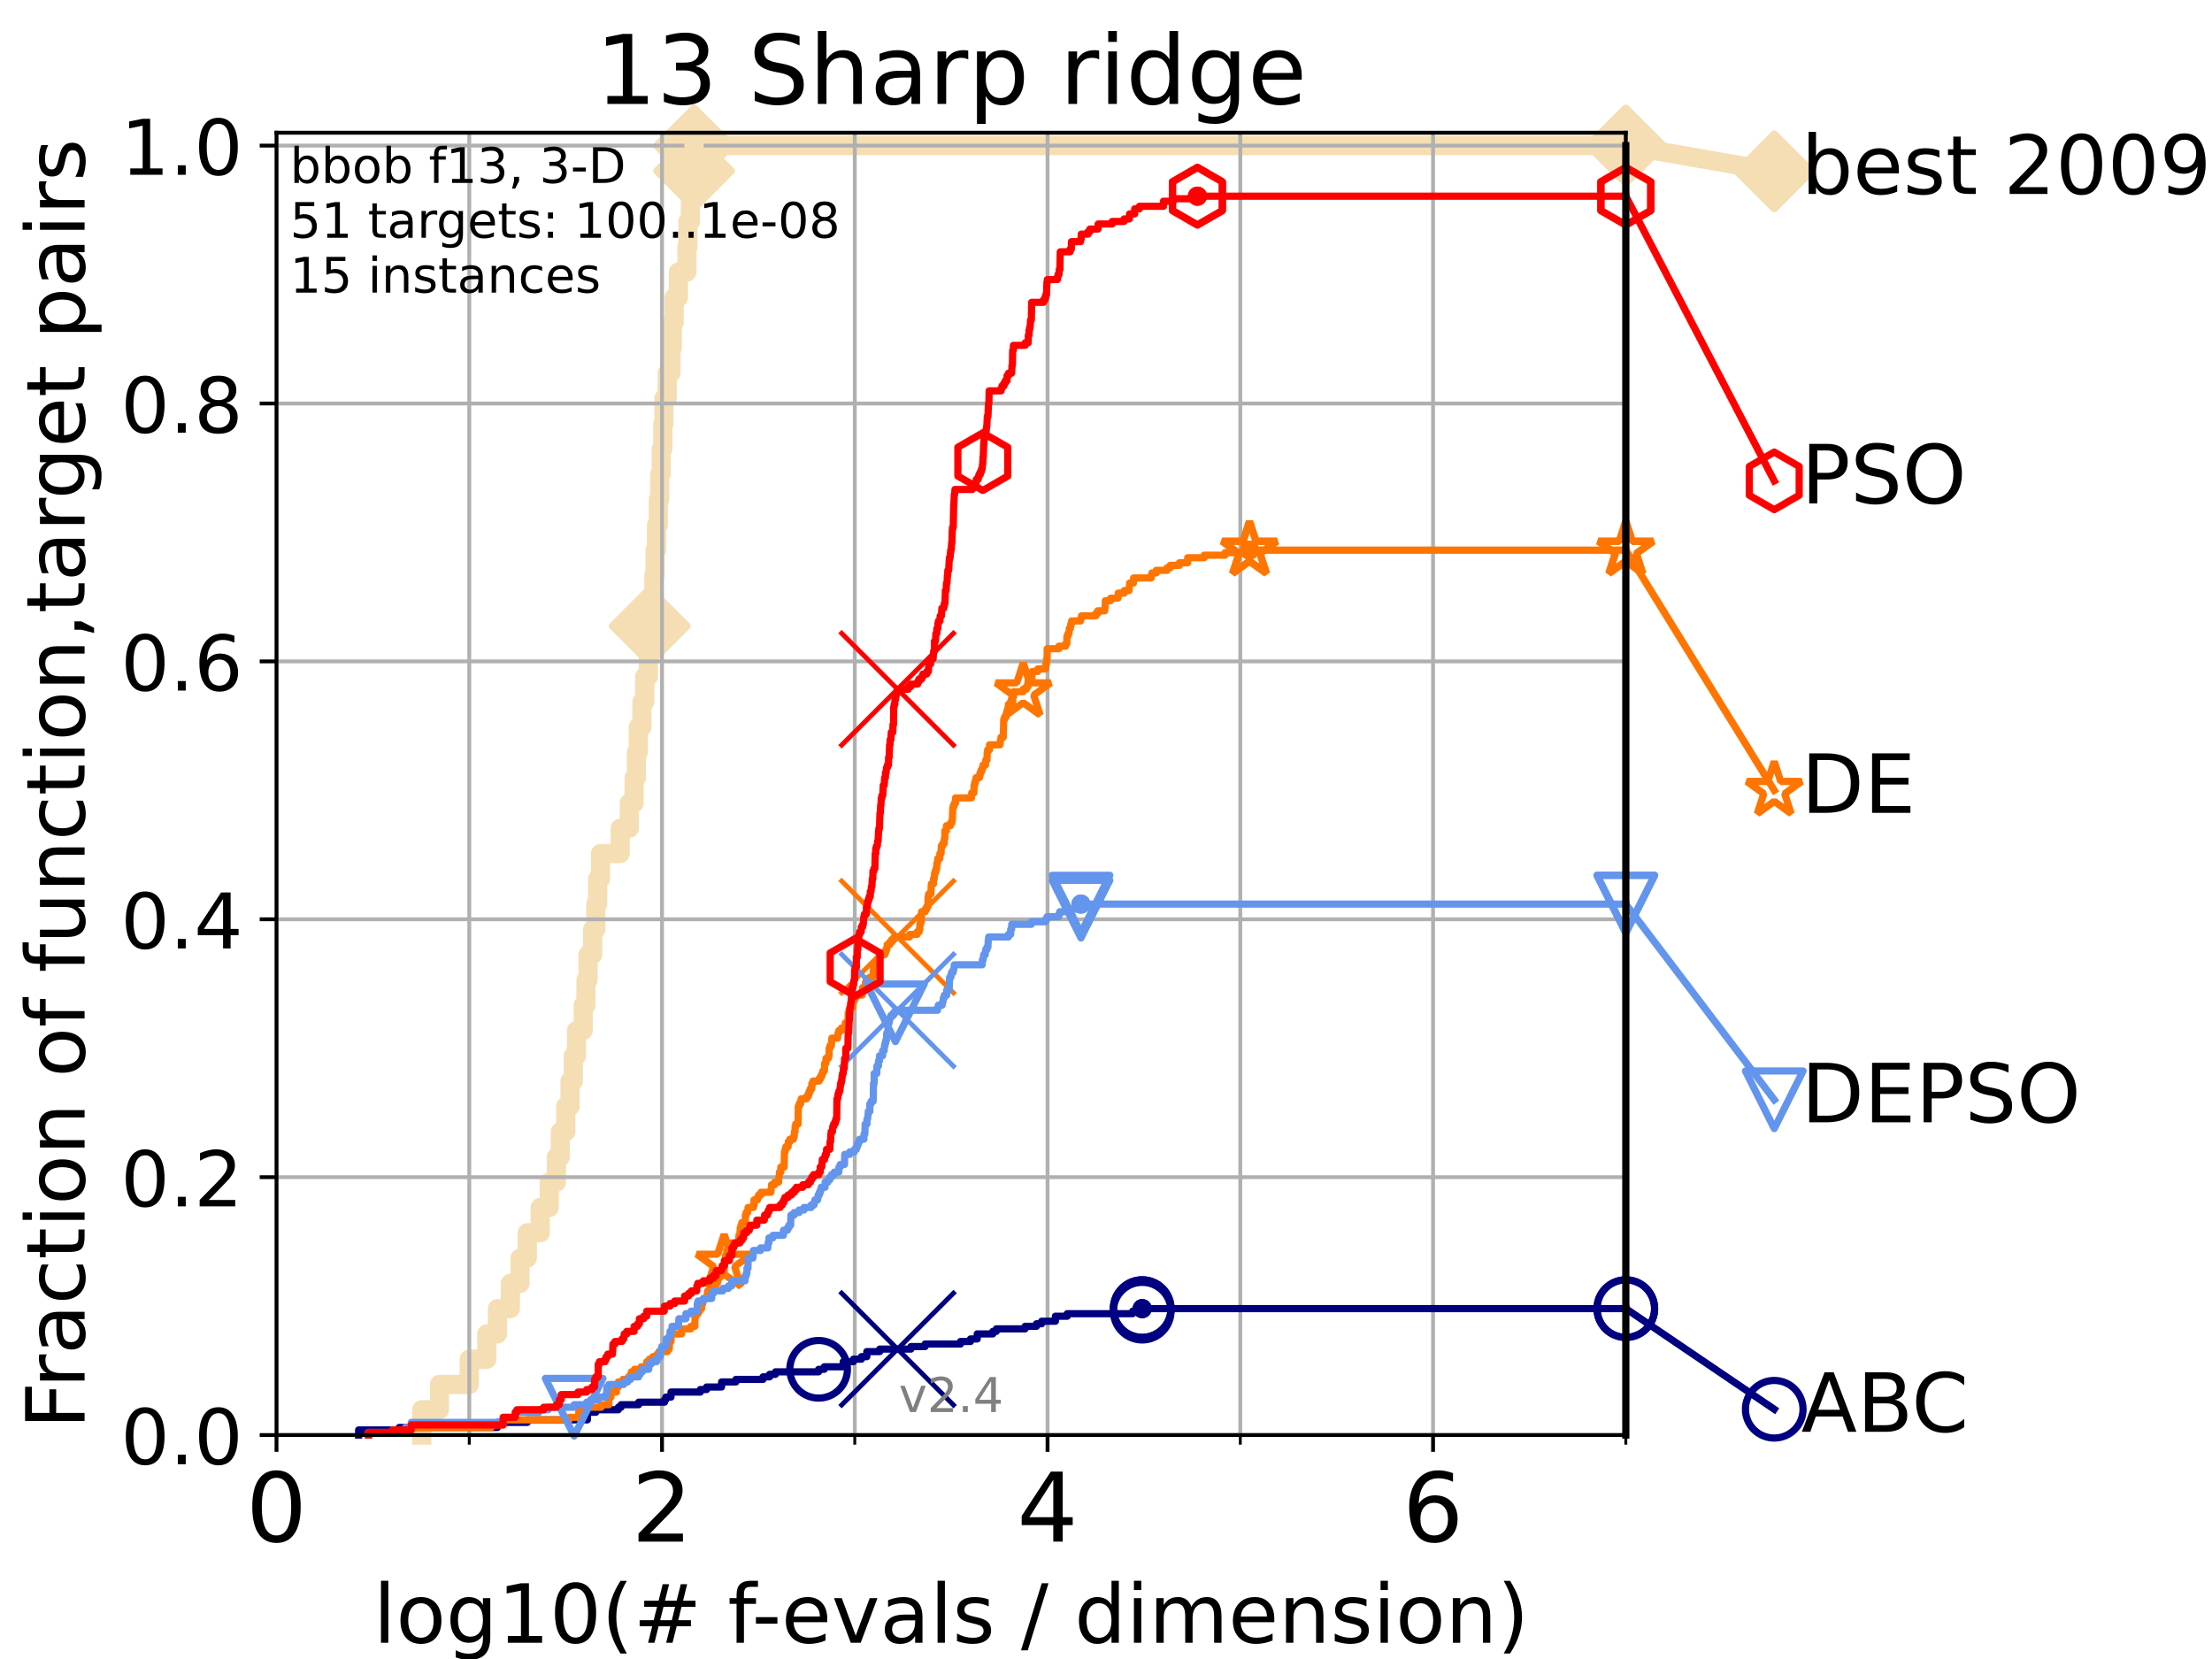 <?xml version="1.0" encoding="utf-8" standalone="no"?>
<!DOCTYPE svg PUBLIC "-//W3C//DTD SVG 1.1//EN"
  "http://www.w3.org/Graphics/SVG/1.1/DTD/svg11.dtd">
<!-- Created with matplotlib (https://matplotlib.org/) -->
<svg height="345.6pt" version="1.1" viewBox="0 0 460.8 345.6" width="460.8pt" xmlns="http://www.w3.org/2000/svg" xmlns:xlink="http://www.w3.org/1999/xlink">
 <defs>
  <style type="text/css">
*{stroke-linecap:butt;stroke-linejoin:round;}
  </style>
 </defs>
 <g id="figure_1">
  <g id="patch_1">
   <path d="M 0 345.6 
L 460.8 345.6 
L 460.8 0 
L 0 0 
z
" style="fill:#ffffff;"/>
  </g>
  <g id="axes_1">
   <g id="patch_2">
    <path d="M 57.6 298.944 
L 338.688 298.944 
L 338.688 27.648 
L 57.6 27.648 
z
" style="fill:#ffffff;"/>
   </g>
   <g id="line2d_1">
    <path d="M 87.85 298.944 
L 87.85 293.677 
L 91.535 293.677 
L 91.535 288.41 
L 97.755 288.41 
L 97.755 283.143 
L 101.413 283.143 
L 101.413 277.877 
L 103.623 277.877 
L 103.623 272.61 
L 106.312 272.61 
L 106.312 267.343 
L 108.326 267.343 
L 108.326 262.076 
L 109.843 262.076 
L 109.843 256.809 
L 112.532 256.809 
L 112.532 251.542 
L 114.419 251.542 
L 114.419 246.275 
L 115.918 246.275 
L 115.918 241.009 
L 116.72 241.009 
L 116.72 235.742 
L 117.857 235.742 
L 117.857 230.475 
L 118.752 230.475 
L 118.752 225.208 
L 119.436 225.208 
L 119.436 219.941 
L 120.094 219.941 
L 120.094 214.674 
L 121.49 214.674 
L 121.49 209.407 
L 122.076 209.407 
L 122.076 204.141 
L 122.503 204.141 
L 122.503 198.874 
L 123.461 198.874 
L 123.461 193.607 
L 124.114 193.607 
L 124.114 188.34 
L 124.495 188.34 
L 124.495 183.073 
L 125.111 183.073 
L 125.111 177.806 
L 129.195 177.806 
L 129.195 172.539 
L 131.099 172.539 
L 131.099 167.272 
L 132.101 167.272 
L 132.101 162.006 
L 132.581 162.006 
L 132.581 156.739 
L 132.971 156.739 
L 132.971 151.472 
L 133.726 151.472 
L 133.726 146.205 
L 134.308 146.205 
L 134.308 140.938 
L 135.077 140.938 
L 135.077 135.671 
L 135.348 135.671 
L 135.348 130.404 
L 135.747 130.404 
L 135.747 125.138 
L 136.202 125.138 
L 136.202 119.871 
L 136.457 119.871 
L 136.457 114.604 
L 136.77 114.604 
L 136.77 109.337 
L 137.138 109.337 
L 137.138 104.07 
L 137.439 104.07 
L 137.439 98.803 
L 137.736 98.803 
L 137.736 93.536 
L 138.084 93.536 
L 138.084 88.27 
L 138.313 88.27 
L 138.313 83.003 
L 138.982 83.003 
L 138.982 77.736 
L 139.783 77.736 
L 139.783 72.469 
L 140.042 72.469 
L 140.042 67.202 
L 140.449 67.202 
L 140.449 61.935 
L 141.331 61.935 
L 141.331 56.668 
L 143.101 56.668 
L 143.101 51.402 
L 143.316 51.402 
L 143.316 46.135 
L 143.82 46.135 
L 143.82 40.868 
L 144.31 40.868 
L 144.31 35.601 
L 144.59 35.601 
L 144.59 30.334 
L 338.688 30.334 
" style="fill:none;stroke:#f5deb3;stroke-linecap:square;stroke-width:4;"/>
   </g>
   <g id="line2d_2">
    <defs>
     <path d="M -0 7.778 
L 7.778 0 
L 0 -7.778 
L -7.778 -0 
z
" id="m2d62e5e186" style="stroke:#f5deb3;stroke-linejoin:miter;stroke-width:1.5;"/>
    </defs>
    <g>
     <use style="fill:#f5deb3;stroke:#f5deb3;stroke-linejoin:miter;stroke-width:1.5;" x="135.348" xlink:href="#m2d62e5e186" y="130.404"/>
     <use style="fill:#f5deb3;stroke:#f5deb3;stroke-linejoin:miter;stroke-width:1.5;" x="144.59" xlink:href="#m2d62e5e186" y="35.601"/>
     <use style="fill:#f5deb3;stroke:#f5deb3;stroke-linejoin:miter;stroke-width:1.5;" x="144.59" xlink:href="#m2d62e5e186" y="30.334"/>
     <use style="fill:#f5deb3;stroke:#f5deb3;stroke-linejoin:miter;stroke-width:1.5;" x="144.59" xlink:href="#m2d62e5e186" y="30.334"/>
     <use style="fill:#f5deb3;stroke:#f5deb3;stroke-linejoin:miter;stroke-width:1.5;" x="338.688" xlink:href="#m2d62e5e186" y="30.334"/>
    </g>
   </g>
   <g id="line2d_3">
    <path style="fill:none;stroke:#f5deb3;stroke-linecap:square;stroke-width:4;"/>
    <g/>
   </g>
   <g id="line2d_4">
    <path d="M 338.688 30.334 
L 369.608 35.706 
" style="fill:none;stroke:#f5deb3;stroke-linecap:square;stroke-width:4;"/>
    <g>
     <use style="fill:#f5deb3;stroke:#f5deb3;stroke-linejoin:miter;stroke-width:1.5;" x="338.688" xlink:href="#m2d62e5e186" y="30.334"/>
     <use style="fill:#f5deb3;stroke:#f5deb3;stroke-linejoin:miter;stroke-width:1.5;" x="369.608" xlink:href="#m2d62e5e186" y="35.706"/>
    </g>
   </g>
   <g id="matplotlib.axis_1">
    <g id="xtick_1">
     <g id="line2d_5">
      <path clip-path="url(#pbdce03061e)" d="M 57.6 298.944 
L 57.6 27.648 
" style="fill:none;stroke:#b0b0b0;stroke-linecap:square;stroke-width:0.8;"/>
     </g>
     <g id="line2d_6">
      <defs>
       <path d="M 0 0 
L 0 3.5 
" id="m2c9f6f8d8b" style="stroke:#000000;stroke-width:0.8;"/>
      </defs>
      <g>
       <use style="stroke:#000000;stroke-width:0.8;" x="57.6" xlink:href="#m2c9f6f8d8b" y="298.944"/>
      </g>
     </g>
     <g id="text_1">
      <!-- 0 -->
      <defs>
       <path d="M 31.781 66.406 
Q 24.172 66.406 20.328 58.906 
Q 16.5 51.422 16.5 36.375 
Q 16.5 21.391 20.328 13.891 
Q 24.172 6.391 31.781 6.391 
Q 39.453 6.391 43.281 13.891 
Q 47.125 21.391 47.125 36.375 
Q 47.125 51.422 43.281 58.906 
Q 39.453 66.406 31.781 66.406 
z
M 31.781 74.219 
Q 44.047 74.219 50.516 64.516 
Q 56.984 54.828 56.984 36.375 
Q 56.984 17.969 50.516 8.266 
Q 44.047 -1.422 31.781 -1.422 
Q 19.531 -1.422 13.062 8.266 
Q 6.594 17.969 6.594 36.375 
Q 6.594 54.828 13.062 64.516 
Q 19.531 74.219 31.781 74.219 
z
" id="DejaVuSans-48"/>
      </defs>
      <g transform="translate(51.237 321.141)scale(0.2 -0.2)">
       <use xlink:href="#DejaVuSans-48"/>
      </g>
     </g>
    </g>
    <g id="xtick_2">
     <g id="line2d_7">
      <path clip-path="url(#pbdce03061e)" d="M 137.911 298.944 
L 137.911 27.648 
" style="fill:none;stroke:#b0b0b0;stroke-linecap:square;stroke-width:0.8;"/>
     </g>
     <g id="line2d_8">
      <g>
       <use style="stroke:#000000;stroke-width:0.8;" x="137.911" xlink:href="#m2c9f6f8d8b" y="298.944"/>
      </g>
     </g>
     <g id="text_2">
      <!-- 2 -->
      <defs>
       <path d="M 19.188 8.297 
L 53.609 8.297 
L 53.609 0 
L 7.328 0 
L 7.328 8.297 
Q 12.938 14.109 22.625 23.891 
Q 32.328 33.688 34.812 36.531 
Q 39.547 41.844 41.422 45.531 
Q 43.312 49.219 43.312 52.781 
Q 43.312 58.594 39.234 62.25 
Q 35.156 65.922 28.609 65.922 
Q 23.969 65.922 18.812 64.312 
Q 13.672 62.703 7.812 59.422 
L 7.812 69.391 
Q 13.766 71.781 18.938 73 
Q 24.125 74.219 28.422 74.219 
Q 39.75 74.219 46.484 68.547 
Q 53.219 62.891 53.219 53.422 
Q 53.219 48.922 51.531 44.891 
Q 49.859 40.875 45.406 35.406 
Q 44.188 33.984 37.641 27.219 
Q 31.109 20.453 19.188 8.297 
z
" id="DejaVuSans-50"/>
      </defs>
      <g transform="translate(131.548 321.141)scale(0.2 -0.2)">
       <use xlink:href="#DejaVuSans-50"/>
      </g>
     </g>
    </g>
    <g id="xtick_3">
     <g id="line2d_9">
      <path clip-path="url(#pbdce03061e)" d="M 218.222 298.944 
L 218.222 27.648 
" style="fill:none;stroke:#b0b0b0;stroke-linecap:square;stroke-width:0.8;"/>
     </g>
     <g id="line2d_10">
      <g>
       <use style="stroke:#000000;stroke-width:0.8;" x="218.222" xlink:href="#m2c9f6f8d8b" y="298.944"/>
      </g>
     </g>
     <g id="text_3">
      <!-- 4 -->
      <defs>
       <path d="M 37.797 64.312 
L 12.891 25.391 
L 37.797 25.391 
z
M 35.203 72.906 
L 47.609 72.906 
L 47.609 25.391 
L 58.016 25.391 
L 58.016 17.188 
L 47.609 17.188 
L 47.609 0 
L 37.797 0 
L 37.797 17.188 
L 4.891 17.188 
L 4.891 26.703 
z
" id="DejaVuSans-52"/>
      </defs>
      <g transform="translate(211.859 321.141)scale(0.2 -0.2)">
       <use xlink:href="#DejaVuSans-52"/>
      </g>
     </g>
    </g>
    <g id="xtick_4">
     <g id="line2d_11">
      <path clip-path="url(#pbdce03061e)" d="M 298.533 298.944 
L 298.533 27.648 
" style="fill:none;stroke:#b0b0b0;stroke-linecap:square;stroke-width:0.8;"/>
     </g>
     <g id="line2d_12">
      <g>
       <use style="stroke:#000000;stroke-width:0.8;" x="298.533" xlink:href="#m2c9f6f8d8b" y="298.944"/>
      </g>
     </g>
     <g id="text_4">
      <!-- 6 -->
      <defs>
       <path d="M 33.016 40.375 
Q 26.375 40.375 22.484 35.828 
Q 18.609 31.297 18.609 23.391 
Q 18.609 15.531 22.484 10.953 
Q 26.375 6.391 33.016 6.391 
Q 39.656 6.391 43.531 10.953 
Q 47.406 15.531 47.406 23.391 
Q 47.406 31.297 43.531 35.828 
Q 39.656 40.375 33.016 40.375 
z
M 52.594 71.297 
L 52.594 62.312 
Q 48.875 64.062 45.094 64.984 
Q 41.312 65.922 37.594 65.922 
Q 27.828 65.922 22.672 59.328 
Q 17.531 52.734 16.797 39.406 
Q 19.672 43.656 24.016 45.922 
Q 28.375 48.188 33.594 48.188 
Q 44.578 48.188 50.953 41.516 
Q 57.328 34.859 57.328 23.391 
Q 57.328 12.156 50.688 5.359 
Q 44.047 -1.422 33.016 -1.422 
Q 20.359 -1.422 13.672 8.266 
Q 6.984 17.969 6.984 36.375 
Q 6.984 53.656 15.188 63.938 
Q 23.391 74.219 37.203 74.219 
Q 40.922 74.219 44.703 73.484 
Q 48.484 72.75 52.594 71.297 
z
" id="DejaVuSans-54"/>
      </defs>
      <g transform="translate(292.17 321.141)scale(0.2 -0.2)">
       <use xlink:href="#DejaVuSans-54"/>
      </g>
     </g>
    </g>
    <g id="xtick_5">
     <g id="line2d_13">
      <path clip-path="url(#pbdce03061e)" d="M 97.755 298.944 
L 97.755 27.648 
" style="fill:none;stroke:#b0b0b0;stroke-linecap:square;stroke-width:0.8;"/>
     </g>
     <g id="line2d_14">
      <defs>
       <path d="M 0 0 
L 0 2 
" id="mcd97cc1d77" style="stroke:#000000;stroke-width:0.6;"/>
      </defs>
      <g>
       <use style="stroke:#000000;stroke-width:0.6;" x="97.755" xlink:href="#mcd97cc1d77" y="298.944"/>
      </g>
     </g>
    </g>
    <g id="xtick_6">
     <g id="line2d_15">
      <path clip-path="url(#pbdce03061e)" d="M 178.066 298.944 
L 178.066 27.648 
" style="fill:none;stroke:#b0b0b0;stroke-linecap:square;stroke-width:0.8;"/>
     </g>
     <g id="line2d_16">
      <g>
       <use style="stroke:#000000;stroke-width:0.6;" x="178.066" xlink:href="#mcd97cc1d77" y="298.944"/>
      </g>
     </g>
    </g>
    <g id="xtick_7">
     <g id="line2d_17">
      <path clip-path="url(#pbdce03061e)" d="M 258.377 298.944 
L 258.377 27.648 
" style="fill:none;stroke:#b0b0b0;stroke-linecap:square;stroke-width:0.8;"/>
     </g>
     <g id="line2d_18">
      <g>
       <use style="stroke:#000000;stroke-width:0.6;" x="258.377" xlink:href="#mcd97cc1d77" y="298.944"/>
      </g>
     </g>
    </g>
    <g id="xtick_8">
     <g id="line2d_19">
      <path clip-path="url(#pbdce03061e)" d="M 338.688 298.944 
L 338.688 27.648 
" style="fill:none;stroke:#b0b0b0;stroke-linecap:square;stroke-width:0.8;"/>
     </g>
     <g id="line2d_20">
      <g>
       <use style="stroke:#000000;stroke-width:0.6;" x="338.688" xlink:href="#mcd97cc1d77" y="298.944"/>
      </g>
     </g>
    </g>
    <g id="text_5">
     <!-- log10(# f-evals / dimension) -->
     <defs>
      <path d="M 9.422 75.984 
L 18.406 75.984 
L 18.406 0 
L 9.422 0 
z
" id="DejaVuSans-108"/>
      <path d="M 30.609 48.391 
Q 23.391 48.391 19.188 42.75 
Q 14.984 37.109 14.984 27.297 
Q 14.984 17.484 19.156 11.844 
Q 23.344 6.203 30.609 6.203 
Q 37.797 6.203 41.984 11.859 
Q 46.188 17.531 46.188 27.297 
Q 46.188 37.016 41.984 42.703 
Q 37.797 48.391 30.609 48.391 
z
M 30.609 56 
Q 42.328 56 49.016 48.375 
Q 55.719 40.766 55.719 27.297 
Q 55.719 13.875 49.016 6.219 
Q 42.328 -1.422 30.609 -1.422 
Q 18.844 -1.422 12.172 6.219 
Q 5.516 13.875 5.516 27.297 
Q 5.516 40.766 12.172 48.375 
Q 18.844 56 30.609 56 
z
" id="DejaVuSans-111"/>
      <path d="M 45.406 27.984 
Q 45.406 37.75 41.375 43.109 
Q 37.359 48.484 30.078 48.484 
Q 22.859 48.484 18.828 43.109 
Q 14.797 37.75 14.797 27.984 
Q 14.797 18.266 18.828 12.891 
Q 22.859 7.516 30.078 7.516 
Q 37.359 7.516 41.375 12.891 
Q 45.406 18.266 45.406 27.984 
z
M 54.391 6.781 
Q 54.391 -7.172 48.188 -13.984 
Q 42 -20.797 29.203 -20.797 
Q 24.469 -20.797 20.266 -20.094 
Q 16.062 -19.391 12.109 -17.922 
L 12.109 -9.188 
Q 16.062 -11.328 19.922 -12.344 
Q 23.781 -13.375 27.781 -13.375 
Q 36.625 -13.375 41.016 -8.766 
Q 45.406 -4.156 45.406 5.172 
L 45.406 9.625 
Q 42.625 4.781 38.281 2.391 
Q 33.938 0 27.875 0 
Q 17.828 0 11.672 7.656 
Q 5.516 15.328 5.516 27.984 
Q 5.516 40.672 11.672 48.328 
Q 17.828 56 27.875 56 
Q 33.938 56 38.281 53.609 
Q 42.625 51.219 45.406 46.391 
L 45.406 54.688 
L 54.391 54.688 
z
" id="DejaVuSans-103"/>
      <path d="M 12.406 8.297 
L 28.516 8.297 
L 28.516 63.922 
L 10.984 60.406 
L 10.984 69.391 
L 28.422 72.906 
L 38.281 72.906 
L 38.281 8.297 
L 54.391 8.297 
L 54.391 0 
L 12.406 0 
z
" id="DejaVuSans-49"/>
      <path d="M 31 75.875 
Q 24.469 64.656 21.281 53.656 
Q 18.109 42.672 18.109 31.391 
Q 18.109 20.125 21.312 9.062 
Q 24.516 -2 31 -13.188 
L 23.188 -13.188 
Q 15.875 -1.703 12.234 9.375 
Q 8.594 20.453 8.594 31.391 
Q 8.594 42.281 12.203 53.312 
Q 15.828 64.359 23.188 75.875 
z
" id="DejaVuSans-40"/>
      <path d="M 51.125 44 
L 36.922 44 
L 32.812 27.688 
L 47.125 27.688 
z
M 43.797 71.781 
L 38.719 51.516 
L 52.984 51.516 
L 58.109 71.781 
L 65.922 71.781 
L 60.891 51.516 
L 76.125 51.516 
L 76.125 44 
L 58.984 44 
L 54.984 27.688 
L 70.516 27.688 
L 70.516 20.219 
L 53.078 20.219 
L 48 0 
L 40.188 0 
L 45.219 20.219 
L 30.906 20.219 
L 25.875 0 
L 18.016 0 
L 23.094 20.219 
L 7.719 20.219 
L 7.719 27.688 
L 24.906 27.688 
L 29 44 
L 13.281 44 
L 13.281 51.516 
L 30.906 51.516 
L 35.891 71.781 
z
" id="DejaVuSans-35"/>
      <path id="DejaVuSans-32"/>
      <path d="M 37.109 75.984 
L 37.109 68.5 
L 28.516 68.5 
Q 23.688 68.5 21.797 66.547 
Q 19.922 64.594 19.922 59.516 
L 19.922 54.688 
L 34.719 54.688 
L 34.719 47.703 
L 19.922 47.703 
L 19.922 0 
L 10.891 0 
L 10.891 47.703 
L 2.297 47.703 
L 2.297 54.688 
L 10.891 54.688 
L 10.891 58.5 
Q 10.891 67.625 15.141 71.797 
Q 19.391 75.984 28.609 75.984 
z
" id="DejaVuSans-102"/>
      <path d="M 4.891 31.391 
L 31.203 31.391 
L 31.203 23.391 
L 4.891 23.391 
z
" id="DejaVuSans-45"/>
      <path d="M 56.203 29.594 
L 56.203 25.203 
L 14.891 25.203 
Q 15.484 15.922 20.484 11.062 
Q 25.484 6.203 34.422 6.203 
Q 39.594 6.203 44.453 7.469 
Q 49.312 8.734 54.109 11.281 
L 54.109 2.781 
Q 49.266 0.734 44.188 -0.344 
Q 39.109 -1.422 33.891 -1.422 
Q 20.797 -1.422 13.156 6.188 
Q 5.516 13.812 5.516 26.812 
Q 5.516 40.234 12.766 48.109 
Q 20.016 56 32.328 56 
Q 43.359 56 49.781 48.891 
Q 56.203 41.797 56.203 29.594 
z
M 47.219 32.234 
Q 47.125 39.594 43.094 43.984 
Q 39.062 48.391 32.422 48.391 
Q 24.906 48.391 20.391 44.141 
Q 15.875 39.891 15.188 32.172 
z
" id="DejaVuSans-101"/>
      <path d="M 2.984 54.688 
L 12.5 54.688 
L 29.594 8.797 
L 46.688 54.688 
L 56.203 54.688 
L 35.688 0 
L 23.484 0 
z
" id="DejaVuSans-118"/>
      <path d="M 34.281 27.484 
Q 23.391 27.484 19.188 25 
Q 14.984 22.516 14.984 16.5 
Q 14.984 11.719 18.141 8.906 
Q 21.297 6.109 26.703 6.109 
Q 34.188 6.109 38.703 11.406 
Q 43.219 16.703 43.219 25.484 
L 43.219 27.484 
z
M 52.203 31.203 
L 52.203 0 
L 43.219 0 
L 43.219 8.297 
Q 40.141 3.328 35.547 0.953 
Q 30.953 -1.422 24.312 -1.422 
Q 15.922 -1.422 10.953 3.297 
Q 6 8.016 6 15.922 
Q 6 25.141 12.172 29.828 
Q 18.359 34.516 30.609 34.516 
L 43.219 34.516 
L 43.219 35.406 
Q 43.219 41.609 39.141 45 
Q 35.062 48.391 27.688 48.391 
Q 23 48.391 18.547 47.266 
Q 14.109 46.141 10.016 43.891 
L 10.016 52.203 
Q 14.938 54.109 19.578 55.047 
Q 24.219 56 28.609 56 
Q 40.484 56 46.344 49.844 
Q 52.203 43.703 52.203 31.203 
z
" id="DejaVuSans-97"/>
      <path d="M 44.281 53.078 
L 44.281 44.578 
Q 40.484 46.531 36.375 47.5 
Q 32.281 48.484 27.875 48.484 
Q 21.188 48.484 17.844 46.438 
Q 14.5 44.391 14.5 40.281 
Q 14.5 37.156 16.891 35.375 
Q 19.281 33.594 26.516 31.984 
L 29.594 31.297 
Q 39.156 29.25 43.188 25.516 
Q 47.219 21.781 47.219 15.094 
Q 47.219 7.469 41.188 3.016 
Q 35.156 -1.422 24.609 -1.422 
Q 20.219 -1.422 15.453 -0.562 
Q 10.688 0.297 5.422 2 
L 5.422 11.281 
Q 10.406 8.688 15.234 7.391 
Q 20.062 6.109 24.812 6.109 
Q 31.156 6.109 34.562 8.281 
Q 37.984 10.453 37.984 14.406 
Q 37.984 18.062 35.516 20.016 
Q 33.062 21.969 24.703 23.781 
L 21.578 24.516 
Q 13.234 26.266 9.516 29.906 
Q 5.812 33.547 5.812 39.891 
Q 5.812 47.609 11.281 51.797 
Q 16.75 56 26.812 56 
Q 31.781 56 36.172 55.266 
Q 40.578 54.547 44.281 53.078 
z
" id="DejaVuSans-115"/>
      <path d="M 25.391 72.906 
L 33.688 72.906 
L 8.297 -9.281 
L 0 -9.281 
z
" id="DejaVuSans-47"/>
      <path d="M 45.406 46.391 
L 45.406 75.984 
L 54.391 75.984 
L 54.391 0 
L 45.406 0 
L 45.406 8.203 
Q 42.578 3.328 38.25 0.953 
Q 33.938 -1.422 27.875 -1.422 
Q 17.969 -1.422 11.734 6.484 
Q 5.516 14.406 5.516 27.297 
Q 5.516 40.188 11.734 48.094 
Q 17.969 56 27.875 56 
Q 33.938 56 38.25 53.625 
Q 42.578 51.266 45.406 46.391 
z
M 14.797 27.297 
Q 14.797 17.391 18.875 11.75 
Q 22.953 6.109 30.078 6.109 
Q 37.203 6.109 41.297 11.75 
Q 45.406 17.391 45.406 27.297 
Q 45.406 37.203 41.297 42.844 
Q 37.203 48.484 30.078 48.484 
Q 22.953 48.484 18.875 42.844 
Q 14.797 37.203 14.797 27.297 
z
" id="DejaVuSans-100"/>
      <path d="M 9.422 54.688 
L 18.406 54.688 
L 18.406 0 
L 9.422 0 
z
M 9.422 75.984 
L 18.406 75.984 
L 18.406 64.594 
L 9.422 64.594 
z
" id="DejaVuSans-105"/>
      <path d="M 52 44.188 
Q 55.375 50.25 60.062 53.125 
Q 64.75 56 71.094 56 
Q 79.641 56 84.281 50.016 
Q 88.922 44.047 88.922 33.016 
L 88.922 0 
L 79.891 0 
L 79.891 32.719 
Q 79.891 40.578 77.094 44.375 
Q 74.312 48.188 68.609 48.188 
Q 61.625 48.188 57.562 43.547 
Q 53.516 38.922 53.516 30.906 
L 53.516 0 
L 44.484 0 
L 44.484 32.719 
Q 44.484 40.625 41.703 44.406 
Q 38.922 48.188 33.109 48.188 
Q 26.219 48.188 22.156 43.531 
Q 18.109 38.875 18.109 30.906 
L 18.109 0 
L 9.078 0 
L 9.078 54.688 
L 18.109 54.688 
L 18.109 46.188 
Q 21.188 51.219 25.484 53.609 
Q 29.781 56 35.688 56 
Q 41.656 56 45.828 52.969 
Q 50 49.953 52 44.188 
z
" id="DejaVuSans-109"/>
      <path d="M 54.891 33.016 
L 54.891 0 
L 45.906 0 
L 45.906 32.719 
Q 45.906 40.484 42.875 44.328 
Q 39.844 48.188 33.797 48.188 
Q 26.516 48.188 22.312 43.547 
Q 18.109 38.922 18.109 30.906 
L 18.109 0 
L 9.078 0 
L 9.078 54.688 
L 18.109 54.688 
L 18.109 46.188 
Q 21.344 51.125 25.703 53.562 
Q 30.078 56 35.797 56 
Q 45.219 56 50.047 50.172 
Q 54.891 44.344 54.891 33.016 
z
" id="DejaVuSans-110"/>
      <path d="M 8.016 75.875 
L 15.828 75.875 
Q 23.141 64.359 26.781 53.312 
Q 30.422 42.281 30.422 31.391 
Q 30.422 20.453 26.781 9.375 
Q 23.141 -1.703 15.828 -13.188 
L 8.016 -13.188 
Q 14.5 -2 17.703 9.062 
Q 20.906 20.125 20.906 31.391 
Q 20.906 42.672 17.703 53.656 
Q 14.5 64.656 8.016 75.875 
z
" id="DejaVuSans-41"/>
     </defs>
     <g transform="translate(77.764 342.218)scale(0.17 -0.17)">
      <use xlink:href="#DejaVuSans-108"/>
      <use x="27.783" xlink:href="#DejaVuSans-111"/>
      <use x="88.965" xlink:href="#DejaVuSans-103"/>
      <use x="152.441" xlink:href="#DejaVuSans-49"/>
      <use x="216.064" xlink:href="#DejaVuSans-48"/>
      <use x="279.688" xlink:href="#DejaVuSans-40"/>
      <use x="318.701" xlink:href="#DejaVuSans-35"/>
      <use x="402.49" xlink:href="#DejaVuSans-32"/>
      <use x="434.277" xlink:href="#DejaVuSans-102"/>
      <use x="463.982" xlink:href="#DejaVuSans-45"/>
      <use x="500.066" xlink:href="#DejaVuSans-101"/>
      <use x="561.59" xlink:href="#DejaVuSans-118"/>
      <use x="620.77" xlink:href="#DejaVuSans-97"/>
      <use x="682.049" xlink:href="#DejaVuSans-108"/>
      <use x="709.832" xlink:href="#DejaVuSans-115"/>
      <use x="761.932" xlink:href="#DejaVuSans-32"/>
      <use x="793.719" xlink:href="#DejaVuSans-47"/>
      <use x="827.41" xlink:href="#DejaVuSans-32"/>
      <use x="859.197" xlink:href="#DejaVuSans-100"/>
      <use x="922.674" xlink:href="#DejaVuSans-105"/>
      <use x="950.457" xlink:href="#DejaVuSans-109"/>
      <use x="1047.869" xlink:href="#DejaVuSans-101"/>
      <use x="1109.393" xlink:href="#DejaVuSans-110"/>
      <use x="1172.771" xlink:href="#DejaVuSans-115"/>
      <use x="1224.871" xlink:href="#DejaVuSans-105"/>
      <use x="1252.654" xlink:href="#DejaVuSans-111"/>
      <use x="1313.836" xlink:href="#DejaVuSans-110"/>
      <use x="1377.215" xlink:href="#DejaVuSans-41"/>
     </g>
    </g>
   </g>
   <g id="matplotlib.axis_2">
    <g id="ytick_1">
     <g id="line2d_21">
      <path clip-path="url(#pbdce03061e)" d="M 57.6 298.944 
L 338.688 298.944 
" style="fill:none;stroke:#b0b0b0;stroke-linecap:square;stroke-width:0.8;"/>
     </g>
     <g id="line2d_22">
      <defs>
       <path d="M 0 0 
L -3.5 0 
" id="m3025489137" style="stroke:#000000;stroke-width:0.8;"/>
      </defs>
      <g>
       <use style="stroke:#000000;stroke-width:0.8;" x="57.6" xlink:href="#m3025489137" y="298.944"/>
      </g>
     </g>
     <g id="text_6">
      <!-- 0.0 -->
      <defs>
       <path d="M 10.688 12.406 
L 21 12.406 
L 21 0 
L 10.688 0 
z
" id="DejaVuSans-46"/>
      </defs>
      <g transform="translate(25.155 305.023)scale(0.16 -0.16)">
       <use xlink:href="#DejaVuSans-48"/>
       <use x="63.623" xlink:href="#DejaVuSans-46"/>
       <use x="95.41" xlink:href="#DejaVuSans-48"/>
      </g>
     </g>
    </g>
    <g id="ytick_2">
     <g id="line2d_23">
      <path clip-path="url(#pbdce03061e)" d="M 57.6 245.222 
L 338.688 245.222 
" style="fill:none;stroke:#b0b0b0;stroke-linecap:square;stroke-width:0.8;"/>
     </g>
     <g id="line2d_24">
      <g>
       <use style="stroke:#000000;stroke-width:0.8;" x="57.6" xlink:href="#m3025489137" y="245.222"/>
      </g>
     </g>
     <g id="text_7">
      <!-- 0.2 -->
      <g transform="translate(25.155 251.301)scale(0.16 -0.16)">
       <use xlink:href="#DejaVuSans-48"/>
       <use x="63.623" xlink:href="#DejaVuSans-46"/>
       <use x="95.41" xlink:href="#DejaVuSans-50"/>
      </g>
     </g>
    </g>
    <g id="ytick_3">
     <g id="line2d_25">
      <path clip-path="url(#pbdce03061e)" d="M 57.6 191.5 
L 338.688 191.5 
" style="fill:none;stroke:#b0b0b0;stroke-linecap:square;stroke-width:0.8;"/>
     </g>
     <g id="line2d_26">
      <g>
       <use style="stroke:#000000;stroke-width:0.8;" x="57.6" xlink:href="#m3025489137" y="191.5"/>
      </g>
     </g>
     <g id="text_8">
      <!-- 0.4 -->
      <g transform="translate(25.155 197.579)scale(0.16 -0.16)">
       <use xlink:href="#DejaVuSans-48"/>
       <use x="63.623" xlink:href="#DejaVuSans-46"/>
       <use x="95.41" xlink:href="#DejaVuSans-52"/>
      </g>
     </g>
    </g>
    <g id="ytick_4">
     <g id="line2d_27">
      <path clip-path="url(#pbdce03061e)" d="M 57.6 137.778 
L 338.688 137.778 
" style="fill:none;stroke:#b0b0b0;stroke-linecap:square;stroke-width:0.8;"/>
     </g>
     <g id="line2d_28">
      <g>
       <use style="stroke:#000000;stroke-width:0.8;" x="57.6" xlink:href="#m3025489137" y="137.778"/>
      </g>
     </g>
     <g id="text_9">
      <!-- 0.6 -->
      <g transform="translate(25.155 143.857)scale(0.16 -0.16)">
       <use xlink:href="#DejaVuSans-48"/>
       <use x="63.623" xlink:href="#DejaVuSans-46"/>
       <use x="95.41" xlink:href="#DejaVuSans-54"/>
      </g>
     </g>
    </g>
    <g id="ytick_5">
     <g id="line2d_29">
      <path clip-path="url(#pbdce03061e)" d="M 57.6 84.056 
L 338.688 84.056 
" style="fill:none;stroke:#b0b0b0;stroke-linecap:square;stroke-width:0.8;"/>
     </g>
     <g id="line2d_30">
      <g>
       <use style="stroke:#000000;stroke-width:0.8;" x="57.6" xlink:href="#m3025489137" y="84.056"/>
      </g>
     </g>
     <g id="text_10">
      <!-- 0.8 -->
      <defs>
       <path d="M 31.781 34.625 
Q 24.75 34.625 20.719 30.859 
Q 16.703 27.094 16.703 20.516 
Q 16.703 13.922 20.719 10.156 
Q 24.75 6.391 31.781 6.391 
Q 38.812 6.391 42.859 10.172 
Q 46.922 13.969 46.922 20.516 
Q 46.922 27.094 42.891 30.859 
Q 38.875 34.625 31.781 34.625 
z
M 21.922 38.812 
Q 15.578 40.375 12.031 44.719 
Q 8.5 49.078 8.5 55.328 
Q 8.5 64.062 14.719 69.141 
Q 20.953 74.219 31.781 74.219 
Q 42.672 74.219 48.875 69.141 
Q 55.078 64.062 55.078 55.328 
Q 55.078 49.078 51.531 44.719 
Q 48 40.375 41.703 38.812 
Q 48.828 37.156 52.797 32.312 
Q 56.781 27.484 56.781 20.516 
Q 56.781 9.906 50.312 4.234 
Q 43.844 -1.422 31.781 -1.422 
Q 19.734 -1.422 13.25 4.234 
Q 6.781 9.906 6.781 20.516 
Q 6.781 27.484 10.781 32.312 
Q 14.797 37.156 21.922 38.812 
z
M 18.312 54.391 
Q 18.312 48.734 21.844 45.562 
Q 25.391 42.391 31.781 42.391 
Q 38.141 42.391 41.719 45.562 
Q 45.312 48.734 45.312 54.391 
Q 45.312 60.062 41.719 63.234 
Q 38.141 66.406 31.781 66.406 
Q 25.391 66.406 21.844 63.234 
Q 18.312 60.062 18.312 54.391 
z
" id="DejaVuSans-56"/>
      </defs>
      <g transform="translate(25.155 90.135)scale(0.16 -0.16)">
       <use xlink:href="#DejaVuSans-48"/>
       <use x="63.623" xlink:href="#DejaVuSans-46"/>
       <use x="95.41" xlink:href="#DejaVuSans-56"/>
      </g>
     </g>
    </g>
    <g id="ytick_6">
     <g id="line2d_31">
      <path clip-path="url(#pbdce03061e)" d="M 57.6 30.334 
L 338.688 30.334 
" style="fill:none;stroke:#b0b0b0;stroke-linecap:square;stroke-width:0.8;"/>
     </g>
     <g id="line2d_32">
      <g>
       <use style="stroke:#000000;stroke-width:0.8;" x="57.6" xlink:href="#m3025489137" y="30.334"/>
      </g>
     </g>
     <g id="text_11">
      <!-- 1.0 -->
      <g transform="translate(25.155 36.413)scale(0.16 -0.16)">
       <use xlink:href="#DejaVuSans-49"/>
       <use x="63.623" xlink:href="#DejaVuSans-46"/>
       <use x="95.41" xlink:href="#DejaVuSans-48"/>
      </g>
     </g>
    </g>
    <g id="text_12">
     <!-- Fraction of function,target pairs -->
     <defs>
      <path d="M 9.812 72.906 
L 51.703 72.906 
L 51.703 64.594 
L 19.672 64.594 
L 19.672 43.109 
L 48.578 43.109 
L 48.578 34.812 
L 19.672 34.812 
L 19.672 0 
L 9.812 0 
z
" id="DejaVuSans-70"/>
      <path d="M 41.109 46.297 
Q 39.594 47.172 37.812 47.578 
Q 36.031 48 33.891 48 
Q 26.266 48 22.188 43.047 
Q 18.109 38.094 18.109 28.812 
L 18.109 0 
L 9.078 0 
L 9.078 54.688 
L 18.109 54.688 
L 18.109 46.188 
Q 20.953 51.172 25.484 53.578 
Q 30.031 56 36.531 56 
Q 37.453 56 38.578 55.875 
Q 39.703 55.766 41.062 55.516 
z
" id="DejaVuSans-114"/>
      <path d="M 48.781 52.594 
L 48.781 44.188 
Q 44.969 46.297 41.141 47.344 
Q 37.312 48.391 33.406 48.391 
Q 24.656 48.391 19.812 42.844 
Q 14.984 37.312 14.984 27.297 
Q 14.984 17.281 19.812 11.734 
Q 24.656 6.203 33.406 6.203 
Q 37.312 6.203 41.141 7.25 
Q 44.969 8.297 48.781 10.406 
L 48.781 2.094 
Q 45.016 0.344 40.984 -0.531 
Q 36.969 -1.422 32.422 -1.422 
Q 20.062 -1.422 12.781 6.344 
Q 5.516 14.109 5.516 27.297 
Q 5.516 40.672 12.859 48.328 
Q 20.219 56 33.016 56 
Q 37.156 56 41.109 55.141 
Q 45.062 54.297 48.781 52.594 
z
" id="DejaVuSans-99"/>
      <path d="M 18.312 70.219 
L 18.312 54.688 
L 36.812 54.688 
L 36.812 47.703 
L 18.312 47.703 
L 18.312 18.016 
Q 18.312 11.328 20.141 9.422 
Q 21.969 7.516 27.594 7.516 
L 36.812 7.516 
L 36.812 0 
L 27.594 0 
Q 17.188 0 13.234 3.875 
Q 9.281 7.766 9.281 18.016 
L 9.281 47.703 
L 2.688 47.703 
L 2.688 54.688 
L 9.281 54.688 
L 9.281 70.219 
z
" id="DejaVuSans-116"/>
      <path d="M 8.5 21.578 
L 8.5 54.688 
L 17.484 54.688 
L 17.484 21.922 
Q 17.484 14.156 20.5 10.266 
Q 23.531 6.391 29.594 6.391 
Q 36.859 6.391 41.078 11.031 
Q 45.312 15.672 45.312 23.688 
L 45.312 54.688 
L 54.297 54.688 
L 54.297 0 
L 45.312 0 
L 45.312 8.406 
Q 42.047 3.422 37.719 1 
Q 33.406 -1.422 27.688 -1.422 
Q 18.266 -1.422 13.375 4.438 
Q 8.5 10.297 8.5 21.578 
z
M 31.109 56 
z
" id="DejaVuSans-117"/>
      <path d="M 11.719 12.406 
L 22.016 12.406 
L 22.016 4 
L 14.016 -11.625 
L 7.719 -11.625 
L 11.719 4 
z
" id="DejaVuSans-44"/>
      <path d="M 18.109 8.203 
L 18.109 -20.797 
L 9.078 -20.797 
L 9.078 54.688 
L 18.109 54.688 
L 18.109 46.391 
Q 20.953 51.266 25.266 53.625 
Q 29.594 56 35.594 56 
Q 45.562 56 51.781 48.094 
Q 58.016 40.188 58.016 27.297 
Q 58.016 14.406 51.781 6.484 
Q 45.562 -1.422 35.594 -1.422 
Q 29.594 -1.422 25.266 0.953 
Q 20.953 3.328 18.109 8.203 
z
M 48.688 27.297 
Q 48.688 37.203 44.609 42.844 
Q 40.531 48.484 33.406 48.484 
Q 26.266 48.484 22.188 42.844 
Q 18.109 37.203 18.109 27.297 
Q 18.109 17.391 22.188 11.75 
Q 26.266 6.109 33.406 6.109 
Q 40.531 6.109 44.609 11.75 
Q 48.688 17.391 48.688 27.297 
z
" id="DejaVuSans-112"/>
     </defs>
     <g transform="translate(17.62 297.681)rotate(-90)scale(0.17 -0.17)">
      <use xlink:href="#DejaVuSans-70"/>
      <use x="50.27" xlink:href="#DejaVuSans-114"/>
      <use x="91.383" xlink:href="#DejaVuSans-97"/>
      <use x="152.662" xlink:href="#DejaVuSans-99"/>
      <use x="207.643" xlink:href="#DejaVuSans-116"/>
      <use x="246.852" xlink:href="#DejaVuSans-105"/>
      <use x="274.635" xlink:href="#DejaVuSans-111"/>
      <use x="335.816" xlink:href="#DejaVuSans-110"/>
      <use x="399.195" xlink:href="#DejaVuSans-32"/>
      <use x="430.982" xlink:href="#DejaVuSans-111"/>
      <use x="492.164" xlink:href="#DejaVuSans-102"/>
      <use x="527.369" xlink:href="#DejaVuSans-32"/>
      <use x="559.156" xlink:href="#DejaVuSans-102"/>
      <use x="594.361" xlink:href="#DejaVuSans-117"/>
      <use x="657.74" xlink:href="#DejaVuSans-110"/>
      <use x="721.119" xlink:href="#DejaVuSans-99"/>
      <use x="776.1" xlink:href="#DejaVuSans-116"/>
      <use x="815.309" xlink:href="#DejaVuSans-105"/>
      <use x="843.092" xlink:href="#DejaVuSans-111"/>
      <use x="904.273" xlink:href="#DejaVuSans-110"/>
      <use x="967.652" xlink:href="#DejaVuSans-44"/>
      <use x="999.439" xlink:href="#DejaVuSans-116"/>
      <use x="1038.648" xlink:href="#DejaVuSans-97"/>
      <use x="1099.928" xlink:href="#DejaVuSans-114"/>
      <use x="1139.291" xlink:href="#DejaVuSans-103"/>
      <use x="1202.768" xlink:href="#DejaVuSans-101"/>
      <use x="1264.291" xlink:href="#DejaVuSans-116"/>
      <use x="1303.5" xlink:href="#DejaVuSans-32"/>
      <use x="1335.287" xlink:href="#DejaVuSans-112"/>
      <use x="1398.764" xlink:href="#DejaVuSans-97"/>
      <use x="1460.043" xlink:href="#DejaVuSans-105"/>
      <use x="1487.826" xlink:href="#DejaVuSans-114"/>
      <use x="1528.939" xlink:href="#DejaVuSans-115"/>
     </g>
    </g>
   </g>
   <g id="line2d_33">
    <defs>
     <path d="M 0 1.5 
C 0.398 1.5 0.779 1.342 1.061 1.061 
C 1.342 0.779 1.5 0.398 1.5 0 
C 1.5 -0.398 1.342 -0.779 1.061 -1.061 
C 0.779 -1.342 0.398 -1.5 0 -1.5 
C -0.398 -1.5 -0.779 -1.342 -1.061 -1.061 
C -1.342 -0.779 -1.5 -0.398 -1.5 0 
C -1.5 0.398 -1.342 0.779 -1.061 1.061 
C -0.779 1.342 -0.398 1.5 0 1.5 
z
" id="m7d5e65ff7b" style="stroke:#f5deb3;"/>
    </defs>
    <g>
     <use style="fill:#f5deb3;stroke:#f5deb3;" x="144.59" xlink:href="#m7d5e65ff7b" y="30.334"/>
     <use style="fill:#f5deb3;stroke:#f5deb3;" x="144.59" xlink:href="#m7d5e65ff7b" y="30.334"/>
    </g>
   </g>
   <g id="line2d_34">
    <defs>
     <path d="M 0 1.5 
C 0.398 1.5 0.779 1.342 1.061 1.061 
C 1.342 0.779 1.5 0.398 1.5 0 
C 1.5 -0.398 1.342 -0.779 1.061 -1.061 
C 0.779 -1.342 0.398 -1.5 0 -1.5 
C -0.398 -1.5 -0.779 -1.342 -1.061 -1.061 
C -1.342 -0.779 -1.5 -0.398 -1.5 0 
C -1.5 0.398 -1.342 0.779 -1.061 1.061 
C -0.779 1.342 -0.398 1.5 0 1.5 
z
" id="me91c82bccc" style="stroke:#000080;"/>
    </defs>
    <g>
     <use style="fill:#000080;stroke:#000080;" x="237.943" xlink:href="#me91c82bccc" y="272.61"/>
     <use style="fill:#000080;stroke:#000080;" x="237.943" xlink:href="#me91c82bccc" y="272.61"/>
    </g>
   </g>
   <g id="line2d_35">
    <path d="M 74.705 298.944 
L 74.705 297.891 
L 83.172 297.891 
L 83.172 297.364 
L 103.623 297.364 
L 103.623 296.311 
L 109.843 296.311 
L 109.843 295.784 
L 122.362 295.784 
L 122.362 294.204 
L 124.114 294.204 
L 124.114 293.677 
L 128.808 293.677 
L 128.808 293.15 
L 129.386 293.15 
L 129.386 292.624 
L 133.048 292.624 
L 133.048 292.097 
L 138.426 292.097 
L 138.426 291.57 
L 138.706 291.57 
L 138.706 291.044 
L 139.783 291.044 
L 139.783 289.99 
L 145.888 289.99 
L 145.888 289.464 
L 147.199 289.464 
L 147.199 288.937 
L 150.316 288.937 
L 150.316 287.884 
L 153.299 287.884 
L 153.299 287.357 
L 158.942 287.357 
L 158.942 286.83 
L 160.314 286.83 
L 160.314 286.304 
L 161.541 286.304 
L 161.541 285.777 
L 170.536 285.777 
L 170.536 285.25 
L 171.713 285.25 
L 171.713 284.723 
L 175.658 284.723 
L 175.658 283.67 
L 177.779 283.67 
L 177.779 283.143 
L 179.446 283.143 
L 179.446 282.617 
L 180.574 282.617 
L 180.574 281.563 
L 183.261 281.563 
L 183.261 281.037 
L 189.769 281.037 
L 189.769 280.51 
L 192.713 280.51 
L 192.713 279.983 
L 200.097 279.983 
L 200.097 279.457 
L 202.167 279.457 
L 202.167 278.93 
L 203.572 278.93 
L 203.572 277.877 
L 206.83 277.877 
L 206.83 277.35 
L 207.556 277.35 
L 207.556 276.823 
L 213.551 276.823 
L 213.551 276.296 
L 215.91 276.296 
L 215.91 275.77 
L 216.988 275.77 
L 216.988 275.243 
L 219.858 275.243 
L 219.858 274.19 
L 222.322 274.19 
L 222.322 273.663 
L 235.958 273.663 
L 235.958 273.136 
L 237.943 273.136 
L 237.943 272.61 
L 338.688 272.61 
" style="fill:none;stroke:#000080;stroke-linecap:square;stroke-width:1.5;"/>
   </g>
   <g id="line2d_36">
    <defs>
     <path d="M 0 6 
C 1.591 6 3.117 5.368 4.243 4.243 
C 5.368 3.117 6 1.591 6 0 
C 6 -1.591 5.368 -3.117 4.243 -4.243 
C 3.117 -5.368 1.591 -6 0 -6 
C -1.591 -6 -3.117 -5.368 -4.243 -4.243 
C -5.368 -3.117 -6 -1.591 -6 0 
C -6 1.591 -5.368 3.117 -4.243 4.243 
C -3.117 5.368 -1.591 6 0 6 
z
" id="mb0c0920062" style="stroke:#000080;stroke-width:1.5;"/>
    </defs>
    <g>
     <use style="fill-opacity:0;stroke:#000080;stroke-width:1.5;" x="170.536" xlink:href="#mb0c0920062" y="285.25"/>
     <use style="fill-opacity:0;stroke:#000080;stroke-width:1.5;" x="237.943" xlink:href="#mb0c0920062" y="273.136"/>
     <use style="fill-opacity:0;stroke:#000080;stroke-width:1.5;" x="237.943" xlink:href="#mb0c0920062" y="272.61"/>
     <use style="fill-opacity:0;stroke:#000080;stroke-width:1.5;" x="237.943" xlink:href="#mb0c0920062" y="272.61"/>
     <use style="fill-opacity:0;stroke:#000080;stroke-width:1.5;" x="338.688" xlink:href="#mb0c0920062" y="272.61"/>
    </g>
   </g>
   <g id="line2d_37">
    <path style="fill:none;stroke:#000080;stroke-linecap:square;stroke-width:1.5;"/>
    <g/>
   </g>
   <g id="line2d_38">
    <path clip-path="url(#pbdce03061e)" d="M 186.975 281.037 
" style="fill:none;stroke:#000080;stroke-linecap:square;stroke-width:1.5;"/>
    <defs>
     <path d="M -12 12 
L 12 -12 
M -12 -12 
L 12 12 
" id="m2ffd0b1d12" style="stroke:#000080;"/>
    </defs>
    <g clip-path="url(#pbdce03061e)">
     <use style="fill:#000080;stroke:#000080;" x="186.975" xlink:href="#m2ffd0b1d12" y="281.037"/>
    </g>
   </g>
   <g id="line2d_39">
    <defs>
     <path d="M 0 1.5 
C 0.398 1.5 0.779 1.342 1.061 1.061 
C 1.342 0.779 1.5 0.398 1.5 0 
C 1.5 -0.398 1.342 -0.779 1.061 -1.061 
C 0.779 -1.342 0.398 -1.5 0 -1.5 
C -0.398 -1.5 -0.779 -1.342 -1.061 -1.061 
C -1.342 -0.779 -1.5 -0.398 -1.5 0 
C -1.5 0.398 -1.342 0.779 -1.061 1.061 
C -0.779 1.342 -0.398 1.5 0 1.5 
z
" id="mdde800d18b" style="stroke:#ff7500;"/>
    </defs>
    <g>
     <use style="fill:#ff7500;stroke:#ff7500;" x="260.301" xlink:href="#mdde800d18b" y="114.604"/>
     <use style="fill:#ff7500;stroke:#ff7500;" x="260.301" xlink:href="#mdde800d18b" y="114.604"/>
    </g>
   </g>
   <g id="line2d_40">
    <path d="M 76.759 298.944 
L 76.759 298.417 
L 84.464 298.417 
L 84.464 297.891 
L 85.667 297.891 
L 85.667 297.364 
L 102.331 297.364 
L 102.331 296.837 
L 104.826 296.837 
L 104.826 295.784 
L 118.577 295.784 
L 118.577 295.257 
L 120.572 295.257 
L 120.572 293.677 
L 121.785 293.677 
L 121.785 293.15 
L 125.232 293.15 
L 125.232 292.624 
L 126.839 292.624 
L 126.839 291.044 
L 127.272 291.044 
L 127.272 289.99 
L 128.411 289.99 
L 128.411 288.937 
L 128.808 288.937 
L 128.808 287.884 
L 129.761 287.884 
L 129.761 287.357 
L 130.927 287.357 
L 130.927 286.83 
L 131.355 286.83 
L 131.355 286.304 
L 131.524 286.304 
L 131.524 285.777 
L 132.182 285.777 
L 132.182 285.25 
L 133.578 285.25 
L 133.578 284.723 
L 134.731 284.723 
L 134.731 283.67 
L 135.281 283.67 
L 135.281 283.143 
L 136.009 283.143 
L 136.009 282.617 
L 136.894 282.617 
L 136.894 282.09 
L 137.259 282.09 
L 137.259 281.563 
L 139.036 281.563 
L 139.036 281.037 
L 139.414 281.037 
L 139.467 279.457 
L 139.783 279.457 
L 139.835 277.877 
L 141.987 277.877 
L 141.987 276.823 
L 143.903 276.823 
L 143.903 276.296 
L 144.748 276.296 
L 144.787 274.19 
L 144.982 274.19 
L 144.982 273.663 
L 145.441 273.663 
L 145.441 273.136 
L 145.74 273.136 
L 145.74 272.61 
L 146.144 272.61 
L 146.18 271.556 
L 146.396 271.556 
L 146.396 271.03 
L 146.538 271.03 
L 146.538 270.503 
L 147.301 270.503 
L 147.402 268.923 
L 148.481 268.923 
L 148.545 267.87 
L 149.074 267.87 
L 149.074 267.343 
L 149.438 267.343 
L 149.438 266.816 
L 149.557 266.816 
L 149.557 266.289 
L 149.765 266.289 
L 149.794 265.236 
L 150.458 265.236 
L 150.458 264.709 
L 150.85 264.709 
L 150.905 262.603 
L 151.097 262.603 
L 151.124 261.549 
L 151.395 261.549 
L 151.395 260.496 
L 151.845 260.496 
L 151.871 259.443 
L 152.233 259.443 
L 152.233 258.916 
L 153.844 258.916 
L 153.937 257.336 
L 154.121 257.336 
L 154.213 255.756 
L 154.372 255.756 
L 154.372 255.229 
L 154.53 255.229 
L 154.53 254.702 
L 155.275 254.702 
L 155.275 253.122 
L 155.425 253.122 
L 155.425 252.596 
L 155.742 252.596 
L 155.846 251.542 
L 156.953 251.542 
L 156.953 251.016 
L 157.07 251.016 
L 157.07 249.962 
L 157.791 249.962 
L 157.791 249.436 
L 158.049 249.436 
L 158.049 248.909 
L 158.519 248.909 
L 158.519 248.382 
L 160.585 248.382 
L 160.68 247.329 
L 160.727 247.329 
L 160.727 246.802 
L 161.36 246.802 
L 161.36 246.275 
L 162.188 246.275 
L 162.246 245.222 
L 162.332 245.222 
L 162.375 244.169 
L 162.659 244.169 
L 162.659 243.115 
L 163.348 243.115 
L 163.416 239.955 
L 163.55 239.955 
L 163.55 239.428 
L 163.696 239.428 
L 163.696 238.902 
L 164.18 238.902 
L 164.218 237.848 
L 164.537 237.848 
L 164.537 237.322 
L 165.291 237.322 
L 165.291 236.795 
L 165.447 236.795 
L 165.495 235.742 
L 165.638 235.742 
L 165.638 234.688 
L 165.756 234.688 
L 165.756 234.162 
L 166.255 234.162 
L 166.301 230.475 
L 166.482 230.475 
L 166.482 229.948 
L 166.785 229.948 
L 166.785 229.421 
L 166.906 229.421 
L 166.906 228.895 
L 168.038 228.895 
L 168.038 228.368 
L 168.395 228.368 
L 168.395 227.841 
L 168.577 227.841 
L 168.577 227.315 
L 168.815 227.315 
L 168.815 226.788 
L 169.109 226.788 
L 169.119 225.735 
L 169.351 225.735 
L 169.351 225.208 
L 170.643 225.208 
L 170.643 224.681 
L 170.969 224.681 
L 170.969 224.155 
L 171.221 224.155 
L 171.221 223.628 
L 171.417 223.628 
L 171.417 223.101 
L 171.729 223.101 
L 171.788 221.521 
L 172.053 221.521 
L 172.061 220.468 
L 172.57 220.468 
L 172.57 219.941 
L 172.721 219.941 
L 172.721 218.361 
L 172.894 218.361 
L 172.894 217.834 
L 173.188 217.834 
L 173.296 216.254 
L 174.499 216.254 
L 174.57 215.201 
L 174.754 215.201 
L 174.754 214.674 
L 175.294 214.674 
L 175.294 214.148 
L 176.093 214.148 
L 176.093 213.094 
L 176.562 213.094 
L 176.562 212.567 
L 176.675 212.567 
L 176.7 210.987 
L 176.838 210.987 
L 176.838 210.461 
L 177.055 210.461 
L 177.055 209.934 
L 177.595 209.934 
L 177.696 208.881 
L 177.791 208.881 
L 177.791 208.354 
L 177.973 208.354 
L 177.973 207.827 
L 178.32 207.827 
L 178.32 207.301 
L 179.617 207.301 
L 179.707 205.721 
L 180.285 205.721 
L 180.285 204.667 
L 180.453 204.667 
L 180.453 204.141 
L 181.115 204.141 
L 181.115 203.614 
L 181.874 203.614 
L 181.944 202.034 
L 182 202.034 
L 182 201.507 
L 182.166 201.507 
L 182.166 200.98 
L 182.592 200.98 
L 182.592 200.454 
L 182.943 200.454 
L 183 199.4 
L 183.39 199.4 
L 183.39 198.874 
L 184.34 198.874 
L 184.34 198.347 
L 184.53 198.347 
L 184.53 197.82 
L 184.741 197.82 
L 184.824 196.767 
L 185.357 196.767 
L 185.357 196.24 
L 185.788 196.24 
L 185.788 195.714 
L 186.266 195.714 
L 186.266 195.187 
L 189.476 195.187 
L 189.476 194.66 
L 191.049 194.66 
L 191.049 194.133 
L 191.472 194.133 
L 191.472 193.607 
L 191.62 193.607 
L 191.625 192.553 
L 191.769 192.553 
L 191.769 192.027 
L 191.909 192.027 
L 191.993 189.92 
L 192.743 189.92 
L 192.743 189.393 
L 193.055 189.393 
L 193.055 188.867 
L 193.307 188.867 
L 193.353 186.76 
L 193.457 186.76 
L 193.457 186.233 
L 193.917 186.233 
L 194.018 184.126 
L 194.457 184.126 
L 194.457 183.073 
L 194.624 183.073 
L 194.671 182.02 
L 194.799 182.02 
L 194.799 181.493 
L 194.996 181.493 
L 194.996 180.966 
L 195.136 180.966 
L 195.136 179.913 
L 195.267 179.913 
L 195.347 178.86 
L 195.769 178.86 
L 195.788 177.806 
L 196.037 177.806 
L 196.105 176.226 
L 196.378 176.226 
L 196.378 175.699 
L 196.698 175.699 
L 196.728 174.646 
L 196.823 174.646 
L 196.831 173.066 
L 197.163 173.066 
L 197.163 172.013 
L 197.982 172.013 
L 197.982 171.486 
L 198.273 171.486 
L 198.273 170.959 
L 198.393 170.959 
L 198.479 168.326 
L 198.593 168.326 
L 198.593 167.799 
L 198.826 167.799 
L 198.826 167.272 
L 199.059 167.272 
L 199.059 166.219 
L 202.367 166.219 
L 202.424 165.166 
L 202.877 165.166 
L 202.928 163.586 
L 203.036 163.586 
L 203.036 163.059 
L 203.202 163.059 
L 203.202 162.532 
L 203.332 162.532 
L 203.332 162.006 
L 204.031 162.006 
L 204.031 161.479 
L 204.176 161.479 
L 204.176 160.952 
L 204.39 160.952 
L 204.39 160.426 
L 204.628 160.426 
L 204.628 159.899 
L 204.792 159.899 
L 204.792 159.372 
L 205.299 159.372 
L 205.356 158.319 
L 205.611 158.319 
L 205.643 156.739 
L 205.747 156.739 
L 205.747 156.212 
L 206.131 156.212 
L 206.131 155.159 
L 208.313 155.159 
L 208.416 154.105 
L 208.529 154.105 
L 208.529 153.579 
L 208.999 153.579 
L 209.093 149.892 
L 209.268 149.892 
L 209.268 149.365 
L 209.582 149.365 
L 209.582 148.838 
L 209.703 148.838 
L 209.703 148.312 
L 209.86 148.312 
L 209.86 147.785 
L 210.022 147.785 
L 210.067 146.732 
L 210.619 146.732 
L 210.619 146.205 
L 210.976 146.205 
L 210.976 145.152 
L 211.149 145.152 
L 211.149 144.098 
L 213.162 144.098 
L 213.162 143.572 
L 213.798 143.572 
L 213.798 143.045 
L 214.145 143.045 
L 214.145 141.992 
L 214.777 141.992 
L 214.777 141.465 
L 214.948 141.465 
L 215.041 139.885 
L 216.182 139.885 
L 216.182 139.358 
L 217.809 139.358 
L 217.869 138.305 
L 218.001 138.305 
L 218.029 137.251 
L 218.143 137.251 
L 218.143 135.145 
L 220.581 135.145 
L 220.581 134.618 
L 221.977 134.618 
L 221.977 134.091 
L 222.25 134.091 
L 222.254 132.511 
L 222.482 132.511 
L 222.482 131.985 
L 222.689 131.985 
L 222.747 130.931 
L 222.975 130.931 
L 222.975 130.404 
L 223.095 130.404 
L 223.095 129.878 
L 223.238 129.878 
L 223.238 129.351 
L 225.12 129.351 
L 225.12 128.824 
L 225.292 128.824 
L 225.292 128.298 
L 228.28 128.298 
L 228.28 127.771 
L 228.688 127.771 
L 228.688 127.244 
L 230.134 127.244 
L 230.214 126.191 
L 230.252 126.191 
L 230.252 125.138 
L 231.366 125.138 
L 231.366 124.611 
L 232.904 124.611 
L 232.948 123.558 
L 234.201 123.558 
L 234.201 123.031 
L 235.195 123.031 
L 235.283 121.977 
L 235.326 121.977 
L 235.326 121.451 
L 236.127 121.451 
L 236.154 120.397 
L 239.802 120.397 
L 239.802 119.871 
L 239.969 119.871 
L 239.969 119.344 
L 240.88 119.344 
L 240.88 118.817 
L 243.109 118.817 
L 243.109 118.291 
L 243.775 118.291 
L 243.775 117.764 
L 245.698 117.764 
L 245.698 117.237 
L 247.414 117.237 
L 247.414 116.184 
L 250.864 116.184 
L 250.864 115.657 
L 255.197 115.657 
L 255.197 115.131 
L 260.301 115.131 
L 260.301 114.604 
L 338.688 114.604 
L 338.688 114.604 
" style="fill:none;stroke:#ff7500;stroke-linecap:square;stroke-width:1.5;"/>
   </g>
   <g id="line2d_41">
    <defs>
     <path d="M 0 -6 
L -1.347 -1.854 
L -5.706 -1.854 
L -2.18 0.708 
L -3.527 4.854 
L -0 2.292 
L 3.527 4.854 
L 2.18 0.708 
L 5.706 -1.854 
L 1.347 -1.854 
z
" id="m8cff809d11" style="stroke:#ff7500;stroke-linejoin:bevel;stroke-width:1.5;"/>
    </defs>
    <g>
     <use style="fill-opacity:0;stroke:#ff7500;stroke-linejoin:bevel;stroke-width:1.5;" x="150.85" xlink:href="#m8cff809d11" y="263.129"/>
     <use style="fill-opacity:0;stroke:#ff7500;stroke-linejoin:bevel;stroke-width:1.5;" x="213.162" xlink:href="#m8cff809d11" y="144.098"/>
     <use style="fill-opacity:0;stroke:#ff7500;stroke-linejoin:bevel;stroke-width:1.5;" x="260.301" xlink:href="#m8cff809d11" y="114.604"/>
     <use style="fill-opacity:0;stroke:#ff7500;stroke-linejoin:bevel;stroke-width:1.5;" x="260.301" xlink:href="#m8cff809d11" y="114.604"/>
     <use style="fill-opacity:0;stroke:#ff7500;stroke-linejoin:bevel;stroke-width:1.5;" x="338.688" xlink:href="#m8cff809d11" y="114.604"/>
    </g>
   </g>
   <g id="line2d_42">
    <path style="fill:none;stroke:#ff7500;stroke-linecap:square;stroke-width:1.5;"/>
    <g/>
   </g>
   <g id="line2d_43">
    <path clip-path="url(#pbdce03061e)" d="M 186.975 195.187 
" style="fill:none;stroke:#ff7500;stroke-linecap:square;stroke-width:1.5;"/>
    <defs>
     <path d="M -12 12 
L 12 -12 
M -12 -12 
L 12 12 
" id="m20dc1b94d8" style="stroke:#ff7500;"/>
    </defs>
    <g clip-path="url(#pbdce03061e)">
     <use style="fill:#ff7500;stroke:#ff7500;" x="186.975" xlink:href="#m20dc1b94d8" y="195.187"/>
    </g>
   </g>
   <g id="line2d_44">
    <defs>
     <path d="M 0 1.5 
C 0.398 1.5 0.779 1.342 1.061 1.061 
C 1.342 0.779 1.5 0.398 1.5 0 
C 1.5 -0.398 1.342 -0.779 1.061 -1.061 
C 0.779 -1.342 0.398 -1.5 0 -1.5 
C -0.398 -1.5 -0.779 -1.342 -1.061 -1.061 
C -1.342 -0.779 -1.5 -0.398 -1.5 0 
C -1.5 0.398 -1.342 0.779 -1.061 1.061 
C -0.779 1.342 -0.398 1.5 0 1.5 
z
" id="m9d5a1edc52" style="stroke:#6495ed;"/>
    </defs>
    <g>
     <use style="fill:#6495ed;stroke:#6495ed;" x="225.184" xlink:href="#m9d5a1edc52" y="188.34"/>
     <use style="fill:#6495ed;stroke:#6495ed;" x="225.184" xlink:href="#m9d5a1edc52" y="188.34"/>
    </g>
   </g>
   <g id="line2d_45">
    <path d="M 76.759 298.944 
L 76.759 298.417 
L 81.776 298.417 
L 81.776 297.891 
L 84.464 297.891 
L 84.464 297.364 
L 85.667 297.364 
L 85.667 296.311 
L 104.826 296.311 
L 104.826 295.257 
L 107.348 295.257 
L 107.348 294.204 
L 112.281 294.204 
L 112.281 293.677 
L 114.194 293.677 
L 114.194 293.15 
L 119.603 293.15 
L 119.603 292.624 
L 122.22 292.624 
L 122.22 292.097 
L 123.057 292.097 
L 123.057 291.57 
L 124.62 291.57 
L 124.62 291.044 
L 126.168 291.044 
L 126.168 290.517 
L 126.395 290.517 
L 126.395 288.937 
L 126.839 288.937 
L 126.839 288.41 
L 129.945 288.41 
L 129.945 287.884 
L 130.752 287.884 
L 130.752 287.357 
L 131.355 287.357 
L 131.355 286.83 
L 133.048 286.83 
L 133.048 286.304 
L 133.353 286.304 
L 133.353 285.777 
L 133.8 285.777 
L 133.8 285.25 
L 135.145 285.25 
L 135.145 284.197 
L 135.615 284.197 
L 135.615 283.67 
L 136.77 283.67 
L 136.77 283.143 
L 137.077 283.143 
L 137.077 282.617 
L 137.559 282.617 
L 137.559 281.563 
L 137.736 281.563 
L 137.736 281.037 
L 137.853 281.037 
L 137.853 280.51 
L 138.762 280.51 
L 138.762 278.93 
L 139.36 278.93 
L 139.36 278.403 
L 139.573 278.403 
L 139.573 277.35 
L 139.991 277.35 
L 139.991 276.296 
L 141.331 276.296 
L 141.426 274.716 
L 142.884 274.716 
L 142.884 273.663 
L 143.944 273.663 
L 143.944 273.136 
L 145.251 273.136 
L 145.251 271.556 
L 145.403 271.556 
L 145.403 271.03 
L 146.538 271.03 
L 146.538 270.503 
L 148.258 270.503 
L 148.258 269.45 
L 148.608 269.45 
L 148.608 268.923 
L 150.571 268.923 
L 150.571 268.396 
L 151.74 268.396 
L 151.74 267.87 
L 152.436 267.87 
L 152.436 266.816 
L 155.211 266.816 
L 155.211 265.763 
L 155.468 265.763 
L 155.468 265.236 
L 155.595 265.236 
L 155.595 264.183 
L 155.825 264.183 
L 155.846 262.076 
L 156.855 262.076 
L 156.934 260.496 
L 158.43 260.496 
L 158.43 259.969 
L 159.956 259.969 
L 159.989 258.916 
L 160.185 258.916 
L 160.185 257.862 
L 161.008 257.862 
L 161.008 257.336 
L 163.199 257.336 
L 163.199 256.282 
L 164.05 256.282 
L 164.05 255.756 
L 164.346 255.756 
L 164.346 255.229 
L 164.713 255.229 
L 164.763 253.122 
L 165.435 253.122 
L 165.435 252.596 
L 166.471 252.596 
L 166.471 252.069 
L 167.481 252.069 
L 167.481 251.542 
L 168.973 251.542 
L 168.973 251.016 
L 169.579 251.016 
L 169.579 250.489 
L 169.748 250.489 
L 169.748 249.962 
L 170.32 249.962 
L 170.32 249.436 
L 170.437 249.436 
L 170.437 248.909 
L 170.687 248.909 
L 170.687 248.382 
L 170.908 248.382 
L 170.908 247.855 
L 171.074 247.855 
L 171.074 247.329 
L 171.879 247.329 
L 171.879 246.275 
L 172.466 246.275 
L 172.466 245.749 
L 172.878 245.749 
L 172.878 245.222 
L 173.219 245.222 
L 173.219 244.695 
L 173.808 244.695 
L 173.808 244.169 
L 174.74 244.169 
L 174.775 243.115 
L 175.033 243.115 
L 175.033 242.589 
L 175.923 242.589 
L 175.969 240.482 
L 177.012 240.482 
L 177.012 239.955 
L 177.979 239.955 
L 177.979 239.428 
L 178.395 239.428 
L 178.395 238.902 
L 178.61 238.902 
L 178.61 238.375 
L 178.828 238.375 
L 178.828 237.848 
L 179.066 237.848 
L 179.066 237.322 
L 179.975 237.322 
L 179.98 236.268 
L 180.162 236.268 
L 180.229 234.162 
L 180.609 234.162 
L 180.609 233.108 
L 180.74 233.108 
L 180.844 232.055 
L 180.869 232.055 
L 180.869 231.528 
L 181.207 231.528 
L 181.207 229.948 
L 181.467 229.948 
L 181.467 229.421 
L 181.897 229.421 
L 181.967 225.735 
L 182.106 225.735 
L 182.106 223.628 
L 182.66 223.628 
L 182.677 222.048 
L 183.013 222.048 
L 183.013 220.994 
L 183.218 220.994 
L 183.218 219.941 
L 183.863 219.941 
L 183.863 218.888 
L 184.19 218.888 
L 184.251 217.834 
L 184.361 217.834 
L 184.361 217.308 
L 184.502 217.308 
L 184.502 216.781 
L 184.65 216.781 
L 184.722 215.201 
L 184.958 215.201 
L 185.04 213.094 
L 185.238 213.094 
L 185.338 212.041 
L 185.596 212.041 
L 185.596 211.514 
L 186.128 211.514 
L 186.128 210.987 
L 186.53 210.987 
L 186.53 210.461 
L 195.295 210.461 
L 195.295 209.934 
L 195.461 209.934 
L 195.461 209.407 
L 196.265 209.407 
L 196.265 208.881 
L 196.416 208.881 
L 196.525 207.827 
L 196.73 207.827 
L 196.73 207.301 
L 197.206 207.301 
L 197.206 206.247 
L 197.726 206.247 
L 197.82 203.614 
L 198.089 203.614 
L 198.089 203.087 
L 198.216 203.087 
L 198.216 202.56 
L 198.567 202.56 
L 198.567 202.034 
L 198.689 202.034 
L 198.792 200.98 
L 204.619 200.98 
L 204.657 199.927 
L 204.816 199.927 
L 204.918 198.874 
L 205.254 198.874 
L 205.315 197.82 
L 205.605 197.82 
L 205.605 197.294 
L 205.805 197.294 
L 205.885 195.714 
L 205.954 195.714 
L 205.954 195.187 
L 210.055 195.187 
L 210.055 194.66 
L 210.54 194.66 
L 210.54 193.607 
L 210.732 193.607 
L 210.756 192.553 
L 214.846 192.553 
L 214.846 192.027 
L 217.796 192.027 
L 217.796 191.5 
L 218.132 191.5 
L 218.132 190.973 
L 220.564 190.973 
L 220.564 190.447 
L 220.77 190.447 
L 220.77 189.92 
L 223.116 189.92 
L 223.116 189.393 
L 225.184 189.393 
L 225.184 188.34 
L 338.688 188.34 
L 338.688 188.34 
" style="fill:none;stroke:#6495ed;stroke-linecap:square;stroke-width:1.5;"/>
   </g>
   <g id="line2d_46">
    <defs>
     <path d="M -0 6 
L 6 -6 
L -6 -6 
z
" id="m8a14e220b1" style="stroke:#6495ed;stroke-linejoin:miter;stroke-width:1.5;"/>
    </defs>
    <g>
     <use style="fill-opacity:0;stroke:#6495ed;stroke-linejoin:miter;stroke-width:1.5;" x="119.603" xlink:href="#m8a14e220b1" y="293.15"/>
     <use style="fill-opacity:0;stroke:#6495ed;stroke-linejoin:miter;stroke-width:1.5;" x="186.53" xlink:href="#m8a14e220b1" y="210.987"/>
     <use style="fill-opacity:0;stroke:#6495ed;stroke-linejoin:miter;stroke-width:1.5;" x="225.184" xlink:href="#m8a14e220b1" y="189.393"/>
     <use style="fill-opacity:0;stroke:#6495ed;stroke-linejoin:miter;stroke-width:1.5;" x="225.184" xlink:href="#m8a14e220b1" y="188.34"/>
     <use style="fill-opacity:0;stroke:#6495ed;stroke-linejoin:miter;stroke-width:1.5;" x="338.688" xlink:href="#m8a14e220b1" y="188.34"/>
    </g>
   </g>
   <g id="line2d_47">
    <path style="fill:none;stroke:#6495ed;stroke-linecap:square;stroke-width:1.5;"/>
    <g/>
   </g>
   <g id="line2d_48">
    <path clip-path="url(#pbdce03061e)" d="M 186.975 210.461 
" style="fill:none;stroke:#6495ed;stroke-linecap:square;stroke-width:1.5;"/>
    <defs>
     <path d="M -12 12 
L 12 -12 
M -12 -12 
L 12 12 
" id="m49d5b56507" style="stroke:#6495ed;"/>
    </defs>
    <g clip-path="url(#pbdce03061e)">
     <use style="fill:#6495ed;stroke:#6495ed;" x="186.975" xlink:href="#m49d5b56507" y="210.461"/>
    </g>
   </g>
   <g id="line2d_49">
    <defs>
     <path d="M 0 1.5 
C 0.398 1.5 0.779 1.342 1.061 1.061 
C 1.342 0.779 1.5 0.398 1.5 0 
C 1.5 -0.398 1.342 -0.779 1.061 -1.061 
C 0.779 -1.342 0.398 -1.5 0 -1.5 
C -0.398 -1.5 -0.779 -1.342 -1.061 -1.061 
C -1.342 -0.779 -1.5 -0.398 -1.5 0 
C -1.5 0.398 -1.342 0.779 -1.061 1.061 
C -0.779 1.342 -0.398 1.5 0 1.5 
z
" id="me286f7bca9" style="stroke:#ff0000;"/>
    </defs>
    <g>
     <use style="fill:#ff0000;stroke:#ff0000;" x="249.446" xlink:href="#me286f7bca9" y="40.868"/>
     <use style="fill:#ff0000;stroke:#ff0000;" x="249.446" xlink:href="#me286f7bca9" y="40.868"/>
    </g>
   </g>
   <g id="line2d_50">
    <path d="M 76.759 298.944 
L 76.759 298.417 
L 81.776 298.417 
L 81.776 297.891 
L 85.667 297.891 
L 85.667 296.837 
L 104.826 296.837 
L 104.826 295.257 
L 107.348 295.257 
L 107.348 294.204 
L 107.68 294.204 
L 107.68 293.677 
L 113.264 293.677 
L 113.264 293.15 
L 115.918 293.15 
L 115.918 292.624 
L 116.523 292.624 
L 116.523 291.57 
L 116.914 291.57 
L 116.914 290.517 
L 120.414 290.517 
L 120.414 289.99 
L 122.22 289.99 
L 122.22 289.464 
L 123.327 289.464 
L 123.327 288.937 
L 123.856 288.937 
L 123.856 287.357 
L 124.114 287.357 
L 124.114 286.83 
L 124.62 286.83 
L 124.62 284.197 
L 124.867 284.197 
L 124.867 283.67 
L 126.054 283.67 
L 126.054 283.143 
L 126.282 283.143 
L 126.282 282.617 
L 126.618 282.617 
L 126.618 282.09 
L 127.59 282.09 
L 127.695 279.983 
L 128.108 279.983 
L 128.108 279.457 
L 129.574 279.457 
L 129.574 278.93 
L 129.945 278.93 
L 130.037 277.877 
L 130.576 277.877 
L 130.576 277.35 
L 132.101 277.35 
L 132.101 276.296 
L 132.816 276.296 
L 132.816 275.77 
L 133.201 275.77 
L 133.201 274.716 
L 134.092 274.716 
L 134.092 274.19 
L 134.731 274.19 
L 134.731 273.136 
L 138.37 273.136 
L 138.426 272.083 
L 139.573 272.083 
L 139.573 271.556 
L 140.549 271.556 
L 140.549 271.03 
L 142.62 271.03 
L 142.62 269.976 
L 143.443 269.976 
L 143.443 269.45 
L 144.026 269.45 
L 144.026 268.923 
L 145.136 268.923 
L 145.175 267.87 
L 145.365 267.87 
L 145.365 267.343 
L 146.503 267.343 
L 146.503 266.816 
L 147.868 266.816 
L 147.868 266.289 
L 148.576 266.289 
L 148.576 265.763 
L 149.165 265.763 
L 149.196 264.709 
L 150.287 264.709 
L 150.287 264.183 
L 150.458 264.183 
L 150.458 263.656 
L 150.933 263.656 
L 150.933 262.603 
L 151.949 262.603 
L 151.949 261.549 
L 152.461 261.549 
L 152.461 259.969 
L 152.811 259.969 
L 152.811 259.443 
L 153.057 259.443 
L 153.057 258.916 
L 154.144 258.916 
L 154.144 258.389 
L 154.552 258.389 
L 154.552 257.862 
L 154.906 257.862 
L 154.95 256.809 
L 155.552 256.809 
L 155.552 256.282 
L 156.094 256.282 
L 156.094 255.756 
L 156.277 255.756 
L 156.277 255.229 
L 157.66 255.229 
L 157.66 254.176 
L 159.218 254.176 
L 159.287 253.122 
L 159.874 253.122 
L 159.874 252.596 
L 160.087 252.596 
L 160.087 252.069 
L 160.346 252.069 
L 160.346 251.542 
L 162.489 251.542 
L 162.489 251.016 
L 162.979 251.016 
L 162.979 250.489 
L 163.28 250.489 
L 163.28 249.962 
L 163.51 249.962 
L 163.51 249.436 
L 164.205 249.436 
L 164.205 248.909 
L 164.924 248.909 
L 164.924 248.382 
L 165.471 248.382 
L 165.471 247.855 
L 165.897 247.855 
L 165.897 247.329 
L 167.234 247.329 
L 167.234 246.802 
L 168.385 246.802 
L 168.385 246.275 
L 168.835 246.275 
L 168.835 245.749 
L 169.1 245.749 
L 169.1 245.222 
L 169.494 245.222 
L 169.494 244.695 
L 170.581 244.695 
L 170.581 244.169 
L 170.864 244.169 
L 170.864 243.115 
L 171.186 243.115 
L 171.272 242.062 
L 171.298 242.062 
L 171.298 241.535 
L 171.771 241.535 
L 171.771 241.009 
L 171.929 241.009 
L 171.929 240.482 
L 172.151 240.482 
L 172.183 239.428 
L 172.862 239.428 
L 172.917 237.848 
L 173.026 237.848 
L 173.073 236.268 
L 173.142 236.268 
L 173.142 235.742 
L 173.417 235.742 
L 173.478 234.688 
L 173.659 234.688 
L 173.659 234.162 
L 173.955 234.162 
L 173.955 233.635 
L 174.124 233.635 
L 174.124 233.108 
L 174.298 233.108 
L 174.348 228.895 
L 174.506 228.895 
L 174.591 227.841 
L 174.754 227.841 
L 174.754 227.315 
L 174.949 227.315 
L 175.06 226.261 
L 175.095 226.261 
L 175.095 225.735 
L 175.232 225.735 
L 175.232 225.208 
L 175.348 225.208 
L 175.416 224.155 
L 175.504 224.155 
L 175.504 223.628 
L 175.658 223.628 
L 175.704 222.575 
L 175.87 222.575 
L 175.949 220.468 
L 176.171 220.468 
L 176.209 218.361 
L 176.625 218.361 
L 176.7 215.201 
L 176.801 215.201 
L 176.894 212.567 
L 176.944 212.567 
L 177.049 209.934 
L 177.153 209.934 
L 177.215 208.881 
L 177.3 208.881 
L 177.397 207.301 
L 177.463 207.301 
L 177.499 205.721 
L 177.666 205.721 
L 177.666 205.194 
L 177.815 205.194 
L 177.909 204.141 
L 178.014 204.141 
L 178.037 202.034 
L 178.142 202.034 
L 178.142 201.507 
L 178.395 201.507 
L 178.395 199.4 
L 178.576 199.4 
L 178.599 197.82 
L 178.694 197.82 
L 178.694 195.187 
L 178.923 195.187 
L 178.923 194.66 
L 179.082 194.66 
L 179.082 194.133 
L 179.392 194.133 
L 179.435 193.08 
L 179.713 193.08 
L 179.713 192.553 
L 179.839 192.553 
L 179.949 190.973 
L 180.069 190.973 
L 180.069 190.447 
L 180.463 190.447 
L 180.499 188.867 
L 180.71 188.867 
L 180.71 187.813 
L 180.918 187.813 
L 180.918 187.287 
L 181.075 187.287 
L 181.075 186.76 
L 181.294 186.76 
L 181.309 185.706 
L 181.458 185.706 
L 181.534 184.653 
L 181.634 184.653 
L 181.714 183.073 
L 181.822 183.073 
L 181.846 181.493 
L 182.032 181.493 
L 182.032 180.966 
L 182.248 180.966 
L 182.33 177.806 
L 182.43 177.806 
L 182.43 176.753 
L 182.588 176.753 
L 182.588 176.226 
L 182.753 176.226 
L 182.842 175.173 
L 182.934 175.173 
L 183.022 173.066 
L 183.083 173.066 
L 183.083 172.539 
L 183.214 172.539 
L 183.309 169.379 
L 183.39 169.379 
L 183.45 167.799 
L 183.514 167.799 
L 183.582 166.219 
L 183.721 166.219 
L 183.721 165.692 
L 183.888 165.692 
L 183.996 163.586 
L 184.206 163.586 
L 184.288 162.006 
L 184.45 162.006 
L 184.458 160.952 
L 184.598 160.952 
L 184.678 159.899 
L 184.868 159.899 
L 184.868 159.372 
L 185.087 159.372 
L 185.11 157.792 
L 185.222 157.792 
L 185.319 155.159 
L 185.414 155.159 
L 185.429 154.105 
L 185.577 154.105 
L 185.675 152.525 
L 185.988 152.525 
L 186.025 150.945 
L 186.135 150.945 
L 186.179 147.258 
L 186.266 147.258 
L 186.266 146.732 
L 186.411 146.732 
L 186.429 145.678 
L 186.58 145.678 
L 186.672 144.625 
L 186.821 144.625 
L 186.894 143.572 
L 189.232 143.572 
L 189.232 143.045 
L 189.716 143.045 
L 189.716 142.518 
L 191.157 142.518 
L 191.157 141.992 
L 191.434 141.992 
L 191.434 141.465 
L 192 141.465 
L 192 140.938 
L 192.252 140.938 
L 192.252 140.411 
L 193.068 140.411 
L 193.068 139.885 
L 193.397 139.885 
L 193.483 138.305 
L 193.868 138.305 
L 193.868 137.251 
L 194.384 137.251 
L 194.484 135.671 
L 194.663 135.671 
L 194.671 133.565 
L 194.888 133.565 
L 194.961 131.985 
L 195.152 131.985 
L 195.16 130.931 
L 195.366 130.931 
L 195.373 129.878 
L 195.497 129.878 
L 195.497 129.351 
L 195.807 129.351 
L 195.857 128.298 
L 196.115 128.298 
L 196.21 126.718 
L 196.604 126.718 
L 196.604 126.191 
L 196.726 126.191 
L 196.726 125.664 
L 196.859 125.664 
L 196.938 123.031 
L 197.105 123.031 
L 197.173 121.451 
L 197.283 121.451 
L 197.362 119.871 
L 197.418 119.871 
L 197.449 118.817 
L 197.631 118.817 
L 197.733 116.711 
L 197.771 116.711 
L 197.771 116.184 
L 197.915 116.184 
L 197.993 115.131 
L 198.041 115.131 
L 198.041 114.604 
L 198.153 114.604 
L 198.252 113.024 
L 198.307 113.024 
L 198.378 110.39 
L 198.427 110.39 
L 198.427 109.864 
L 198.576 109.864 
L 198.669 105.124 
L 198.712 105.124 
L 198.792 103.017 
L 198.866 103.017 
L 198.938 101.963 
L 202.568 101.963 
L 202.568 101.437 
L 203.079 101.437 
L 203.079 100.91 
L 203.327 100.91 
L 203.376 99.857 
L 203.776 99.857 
L 203.776 99.33 
L 203.953 99.33 
L 203.953 98.803 
L 204.225 98.803 
L 204.225 98.277 
L 204.438 98.277 
L 204.438 97.75 
L 204.586 97.75 
L 204.683 96.697 
L 204.719 96.697 
L 204.79 95.116 
L 204.841 95.116 
L 204.913 92.483 
L 204.968 92.483 
L 204.988 91.43 
L 205.115 91.43 
L 205.196 89.85 
L 205.436 89.85 
L 205.534 88.796 
L 205.573 88.796 
L 205.68 86.69 
L 205.811 86.69 
L 205.92 84.056 
L 206.003 84.056 
L 206.053 81.423 
L 208.547 81.423 
L 208.547 80.896 
L 208.746 80.896 
L 208.746 80.369 
L 209.136 80.369 
L 209.136 79.843 
L 209.413 79.843 
L 209.413 79.316 
L 209.783 79.316 
L 209.783 78.263 
L 210.084 78.263 
L 210.084 77.736 
L 210.75 77.736 
L 210.812 76.156 
L 210.9 76.156 
L 210.955 72.996 
L 211.089 72.996 
L 211.112 71.942 
L 213.555 71.942 
L 213.555 71.416 
L 214.191 71.416 
L 214.223 69.836 
L 214.355 69.836 
L 214.364 68.782 
L 214.476 68.782 
L 214.476 68.255 
L 214.591 68.255 
L 214.684 66.675 
L 214.849 66.675 
L 214.914 62.989 
L 217.371 62.989 
L 217.371 62.462 
L 217.691 62.462 
L 217.691 61.935 
L 217.847 61.935 
L 217.847 61.409 
L 218.012 61.409 
L 218.092 58.775 
L 218.18 58.775 
L 218.18 58.248 
L 220.263 58.248 
L 220.263 57.722 
L 220.391 57.722 
L 220.391 57.195 
L 220.624 57.195 
L 220.656 56.142 
L 220.793 56.142 
L 220.875 52.455 
L 222.916 52.455 
L 222.916 51.928 
L 223.171 51.928 
L 223.209 50.348 
L 225.108 50.348 
L 225.108 49.821 
L 225.222 49.821 
L 225.249 48.768 
L 226.67 48.768 
L 226.67 48.241 
L 227.048 48.241 
L 227.048 47.715 
L 228.734 47.715 
L 228.77 46.661 
L 231.687 46.661 
L 231.687 46.135 
L 234.165 46.135 
L 234.165 45.608 
L 235.275 45.608 
L 235.311 44.555 
L 236.369 44.555 
L 236.379 43.501 
L 237.367 43.501 
L 237.367 42.975 
L 242.364 42.975 
L 242.364 41.921 
L 244.423 41.921 
L 244.423 41.395 
L 249.446 41.395 
L 249.446 40.868 
L 338.688 40.868 
L 338.688 40.868 
" style="fill:none;stroke:#ff0000;stroke-linecap:square;stroke-width:1.5;"/>
   </g>
   <g id="line2d_51">
    <defs>
     <path d="M 0 -6 
L -5.196 -3 
L -5.196 3 
L -0 6 
L 5.196 3 
L 5.196 -3 
z
" id="m3d92f6e5f8" style="stroke:#ff0000;stroke-linejoin:miter;stroke-width:1.5;"/>
    </defs>
    <g>
     <use style="fill-opacity:0;stroke:#ff0000;stroke-linejoin:miter;stroke-width:1.5;" x="178.142" xlink:href="#m3d92f6e5f8" y="201.507"/>
     <use style="fill-opacity:0;stroke:#ff0000;stroke-linejoin:miter;stroke-width:1.5;" x="204.738" xlink:href="#m3d92f6e5f8" y="96.17"/>
     <use style="fill-opacity:0;stroke:#ff0000;stroke-linejoin:miter;stroke-width:1.5;" x="249.446" xlink:href="#m3d92f6e5f8" y="40.868"/>
     <use style="fill-opacity:0;stroke:#ff0000;stroke-linejoin:miter;stroke-width:1.5;" x="249.446" xlink:href="#m3d92f6e5f8" y="40.868"/>
     <use style="fill-opacity:0;stroke:#ff0000;stroke-linejoin:miter;stroke-width:1.5;" x="338.688" xlink:href="#m3d92f6e5f8" y="40.868"/>
    </g>
   </g>
   <g id="line2d_52">
    <path style="fill:none;stroke:#ff0000;stroke-linecap:square;stroke-width:1.5;"/>
    <g/>
   </g>
   <g id="line2d_53">
    <path clip-path="url(#pbdce03061e)" d="M 186.975 143.572 
" style="fill:none;stroke:#ff0000;stroke-linecap:square;stroke-width:1.5;"/>
    <defs>
     <path d="M -12 12 
L 12 -12 
M -12 -12 
L 12 12 
" id="mc76bc28ffb" style="stroke:#ff0000;"/>
    </defs>
    <g clip-path="url(#pbdce03061e)">
     <use style="fill:#ff0000;stroke:#ff0000;" x="186.975" xlink:href="#mc76bc28ffb" y="143.572"/>
    </g>
   </g>
   <g id="line2d_54">
    <path d="M 338.688 272.61 
L 369.608 293.572 
" style="fill:none;stroke:#000080;stroke-linecap:square;stroke-width:1.5;"/>
    <g>
     <use style="fill-opacity:0;stroke:#000080;stroke-width:1.5;" x="338.688" xlink:href="#mb0c0920062" y="272.61"/>
     <use style="fill-opacity:0;stroke:#000080;stroke-width:1.5;" x="369.608" xlink:href="#mb0c0920062" y="293.572"/>
    </g>
   </g>
   <g id="line2d_55">
    <path d="M 338.688 188.34 
L 369.608 229.105 
" style="fill:none;stroke:#6495ed;stroke-linecap:square;stroke-width:1.5;"/>
    <g>
     <use style="fill-opacity:0;stroke:#6495ed;stroke-linejoin:miter;stroke-width:1.5;" x="338.688" xlink:href="#m8a14e220b1" y="188.34"/>
     <use style="fill-opacity:0;stroke:#6495ed;stroke-linejoin:miter;stroke-width:1.5;" x="369.608" xlink:href="#m8a14e220b1" y="229.105"/>
    </g>
   </g>
   <g id="line2d_56">
    <path d="M 338.688 114.604 
L 369.608 164.639 
" style="fill:none;stroke:#ff7500;stroke-linecap:square;stroke-width:1.5;"/>
    <g>
     <use style="fill-opacity:0;stroke:#ff7500;stroke-linejoin:bevel;stroke-width:1.5;" x="338.688" xlink:href="#m8cff809d11" y="114.604"/>
     <use style="fill-opacity:0;stroke:#ff7500;stroke-linejoin:bevel;stroke-width:1.5;" x="369.608" xlink:href="#m8cff809d11" y="164.639"/>
    </g>
   </g>
   <g id="line2d_57">
    <path d="M 338.688 40.868 
L 369.608 100.173 
" style="fill:none;stroke:#ff0000;stroke-linecap:square;stroke-width:1.5;"/>
    <g>
     <use style="fill-opacity:0;stroke:#ff0000;stroke-linejoin:miter;stroke-width:1.5;" x="338.688" xlink:href="#m3d92f6e5f8" y="40.868"/>
     <use style="fill-opacity:0;stroke:#ff0000;stroke-linejoin:miter;stroke-width:1.5;" x="369.608" xlink:href="#m3d92f6e5f8" y="100.173"/>
    </g>
   </g>
   <g id="line2d_58">
    <path d="M 338.688 298.944 
L 338.688 30.334 
" style="fill:none;stroke:#000000;stroke-linecap:square;stroke-width:1.5;"/>
   </g>
   <g id="patch_3">
    <path d="M 57.6 298.944 
L 57.6 27.648 
" style="fill:none;stroke:#000000;stroke-linecap:square;stroke-linejoin:miter;stroke-width:0.8;"/>
   </g>
   <g id="patch_4">
    <path d="M 338.688 298.944 
L 338.688 27.648 
" style="fill:none;stroke:#000000;stroke-linecap:square;stroke-linejoin:miter;stroke-width:0.8;"/>
   </g>
   <g id="patch_5">
    <path d="M 57.6 298.944 
L 338.688 298.944 
" style="fill:none;stroke:#000000;stroke-linecap:square;stroke-linejoin:miter;stroke-width:0.8;"/>
   </g>
   <g id="patch_6">
    <path d="M 57.6 27.648 
L 338.688 27.648 
" style="fill:none;stroke:#000000;stroke-linecap:square;stroke-linejoin:miter;stroke-width:0.8;"/>
   </g>
   <g id="text_13">
    <!-- ABC -->
    <defs>
     <path d="M 34.188 63.188 
L 20.797 26.906 
L 47.609 26.906 
z
M 28.609 72.906 
L 39.797 72.906 
L 67.578 0 
L 57.328 0 
L 50.688 18.703 
L 17.828 18.703 
L 11.188 0 
L 0.781 0 
z
" id="DejaVuSans-65"/>
     <path d="M 19.672 34.812 
L 19.672 8.109 
L 35.5 8.109 
Q 43.453 8.109 47.281 11.406 
Q 51.125 14.703 51.125 21.484 
Q 51.125 28.328 47.281 31.562 
Q 43.453 34.812 35.5 34.812 
z
M 19.672 64.797 
L 19.672 42.828 
L 34.281 42.828 
Q 41.5 42.828 45.031 45.531 
Q 48.578 48.25 48.578 53.812 
Q 48.578 59.328 45.031 62.062 
Q 41.5 64.797 34.281 64.797 
z
M 9.812 72.906 
L 35.016 72.906 
Q 46.297 72.906 52.391 68.219 
Q 58.5 63.531 58.5 54.891 
Q 58.5 48.188 55.375 44.234 
Q 52.25 40.281 46.188 39.312 
Q 53.469 37.75 57.5 32.781 
Q 61.531 27.828 61.531 20.406 
Q 61.531 10.641 54.891 5.312 
Q 48.25 0 35.984 0 
L 9.812 0 
z
" id="DejaVuSans-66"/>
     <path d="M 64.406 67.281 
L 64.406 56.891 
Q 59.422 61.531 53.781 63.812 
Q 48.141 66.109 41.797 66.109 
Q 29.297 66.109 22.656 58.469 
Q 16.016 50.828 16.016 36.375 
Q 16.016 21.969 22.656 14.328 
Q 29.297 6.688 41.797 6.688 
Q 48.141 6.688 53.781 8.984 
Q 59.422 11.281 64.406 15.922 
L 64.406 5.609 
Q 59.234 2.094 53.438 0.328 
Q 47.656 -1.422 41.219 -1.422 
Q 24.656 -1.422 15.125 8.703 
Q 5.609 18.844 5.609 36.375 
Q 5.609 53.953 15.125 64.078 
Q 24.656 74.219 41.219 74.219 
Q 47.75 74.219 53.531 72.484 
Q 59.328 70.75 64.406 67.281 
z
" id="DejaVuSans-67"/>
    </defs>
    <g transform="translate(375.229 298.263)scale(0.17 -0.17)">
     <use xlink:href="#DejaVuSans-65"/>
     <use x="68.408" xlink:href="#DejaVuSans-66"/>
     <use x="135.262" xlink:href="#DejaVuSans-67"/>
    </g>
   </g>
   <g id="text_14">
    <!-- DEPSO -->
    <defs>
     <path d="M 19.672 64.797 
L 19.672 8.109 
L 31.594 8.109 
Q 46.688 8.109 53.688 14.938 
Q 60.688 21.781 60.688 36.531 
Q 60.688 51.172 53.688 57.984 
Q 46.688 64.797 31.594 64.797 
z
M 9.812 72.906 
L 30.078 72.906 
Q 51.266 72.906 61.172 64.094 
Q 71.094 55.281 71.094 36.531 
Q 71.094 17.672 61.125 8.828 
Q 51.172 0 30.078 0 
L 9.812 0 
z
" id="DejaVuSans-68"/>
     <path d="M 9.812 72.906 
L 55.906 72.906 
L 55.906 64.594 
L 19.672 64.594 
L 19.672 43.016 
L 54.391 43.016 
L 54.391 34.719 
L 19.672 34.719 
L 19.672 8.297 
L 56.781 8.297 
L 56.781 0 
L 9.812 0 
z
" id="DejaVuSans-69"/>
     <path d="M 19.672 64.797 
L 19.672 37.406 
L 32.078 37.406 
Q 38.969 37.406 42.719 40.969 
Q 46.484 44.531 46.484 51.125 
Q 46.484 57.672 42.719 61.234 
Q 38.969 64.797 32.078 64.797 
z
M 9.812 72.906 
L 32.078 72.906 
Q 44.344 72.906 50.609 67.359 
Q 56.891 61.812 56.891 51.125 
Q 56.891 40.328 50.609 34.812 
Q 44.344 29.297 32.078 29.297 
L 19.672 29.297 
L 19.672 0 
L 9.812 0 
z
" id="DejaVuSans-80"/>
     <path d="M 53.516 70.516 
L 53.516 60.891 
Q 47.906 63.578 42.922 64.891 
Q 37.938 66.219 33.297 66.219 
Q 25.25 66.219 20.875 63.094 
Q 16.5 59.969 16.5 54.203 
Q 16.5 49.359 19.406 46.891 
Q 22.312 44.438 30.422 42.922 
L 36.375 41.703 
Q 47.406 39.594 52.656 34.297 
Q 57.906 29 57.906 20.125 
Q 57.906 9.516 50.797 4.047 
Q 43.703 -1.422 29.984 -1.422 
Q 24.812 -1.422 18.969 -0.25 
Q 13.141 0.922 6.891 3.219 
L 6.891 13.375 
Q 12.891 10.016 18.656 8.297 
Q 24.422 6.594 29.984 6.594 
Q 38.422 6.594 43.016 9.906 
Q 47.609 13.234 47.609 19.391 
Q 47.609 24.75 44.312 27.781 
Q 41.016 30.812 33.5 32.328 
L 27.484 33.5 
Q 16.453 35.688 11.516 40.375 
Q 6.594 45.062 6.594 53.422 
Q 6.594 63.094 13.406 68.656 
Q 20.219 74.219 32.172 74.219 
Q 37.312 74.219 42.625 73.281 
Q 47.953 72.359 53.516 70.516 
z
" id="DejaVuSans-83"/>
     <path d="M 39.406 66.219 
Q 28.656 66.219 22.328 58.203 
Q 16.016 50.203 16.016 36.375 
Q 16.016 22.609 22.328 14.594 
Q 28.656 6.594 39.406 6.594 
Q 50.141 6.594 56.422 14.594 
Q 62.703 22.609 62.703 36.375 
Q 62.703 50.203 56.422 58.203 
Q 50.141 66.219 39.406 66.219 
z
M 39.406 74.219 
Q 54.734 74.219 63.906 63.938 
Q 73.094 53.656 73.094 36.375 
Q 73.094 19.141 63.906 8.859 
Q 54.734 -1.422 39.406 -1.422 
Q 24.031 -1.422 14.812 8.828 
Q 5.609 19.094 5.609 36.375 
Q 5.609 53.656 14.812 63.938 
Q 24.031 74.219 39.406 74.219 
z
" id="DejaVuSans-79"/>
    </defs>
    <g transform="translate(375.229 233.796)scale(0.17 -0.17)">
     <use xlink:href="#DejaVuSans-68"/>
     <use x="77.002" xlink:href="#DejaVuSans-69"/>
     <use x="140.186" xlink:href="#DejaVuSans-80"/>
     <use x="200.488" xlink:href="#DejaVuSans-83"/>
     <use x="263.965" xlink:href="#DejaVuSans-79"/>
    </g>
   </g>
   <g id="text_15">
    <!-- DE -->
    <g transform="translate(375.229 169.33)scale(0.17 -0.17)">
     <use xlink:href="#DejaVuSans-68"/>
     <use x="77.002" xlink:href="#DejaVuSans-69"/>
    </g>
   </g>
   <g id="text_16">
    <!-- PSO -->
    <g transform="translate(375.229 104.864)scale(0.17 -0.17)">
     <use xlink:href="#DejaVuSans-80"/>
     <use x="60.303" xlink:href="#DejaVuSans-83"/>
     <use x="123.779" xlink:href="#DejaVuSans-79"/>
    </g>
   </g>
   <g id="text_17">
    <!-- best 2009 -->
    <defs>
     <path d="M 48.688 27.297 
Q 48.688 37.203 44.609 42.844 
Q 40.531 48.484 33.406 48.484 
Q 26.266 48.484 22.188 42.844 
Q 18.109 37.203 18.109 27.297 
Q 18.109 17.391 22.188 11.75 
Q 26.266 6.109 33.406 6.109 
Q 40.531 6.109 44.609 11.75 
Q 48.688 17.391 48.688 27.297 
z
M 18.109 46.391 
Q 20.953 51.266 25.266 53.625 
Q 29.594 56 35.594 56 
Q 45.562 56 51.781 48.094 
Q 58.016 40.188 58.016 27.297 
Q 58.016 14.406 51.781 6.484 
Q 45.562 -1.422 35.594 -1.422 
Q 29.594 -1.422 25.266 0.953 
Q 20.953 3.328 18.109 8.203 
L 18.109 0 
L 9.078 0 
L 9.078 75.984 
L 18.109 75.984 
z
" id="DejaVuSans-98"/>
     <path d="M 10.984 1.516 
L 10.984 10.5 
Q 14.703 8.734 18.5 7.812 
Q 22.312 6.891 25.984 6.891 
Q 35.75 6.891 40.891 13.453 
Q 46.047 20.016 46.781 33.406 
Q 43.953 29.203 39.594 26.953 
Q 35.25 24.703 29.984 24.703 
Q 19.047 24.703 12.672 31.312 
Q 6.297 37.938 6.297 49.422 
Q 6.297 60.641 12.938 67.422 
Q 19.578 74.219 30.609 74.219 
Q 43.266 74.219 49.922 64.516 
Q 56.594 54.828 56.594 36.375 
Q 56.594 19.141 48.406 8.859 
Q 40.234 -1.422 26.422 -1.422 
Q 22.703 -1.422 18.891 -0.688 
Q 15.094 0.047 10.984 1.516 
z
M 30.609 32.422 
Q 37.25 32.422 41.125 36.953 
Q 45.016 41.5 45.016 49.422 
Q 45.016 57.281 41.125 61.844 
Q 37.25 66.406 30.609 66.406 
Q 23.969 66.406 20.094 61.844 
Q 16.219 57.281 16.219 49.422 
Q 16.219 41.5 20.094 36.953 
Q 23.969 32.422 30.609 32.422 
z
" id="DejaVuSans-57"/>
    </defs>
    <g transform="translate(375.229 40.397)scale(0.17 -0.17)">
     <use xlink:href="#DejaVuSans-98"/>
     <use x="63.477" xlink:href="#DejaVuSans-101"/>
     <use x="125" xlink:href="#DejaVuSans-115"/>
     <use x="177.1" xlink:href="#DejaVuSans-116"/>
     <use x="216.309" xlink:href="#DejaVuSans-32"/>
     <use x="248.096" xlink:href="#DejaVuSans-50"/>
     <use x="311.719" xlink:href="#DejaVuSans-48"/>
     <use x="375.342" xlink:href="#DejaVuSans-48"/>
     <use x="438.965" xlink:href="#DejaVuSans-57"/>
    </g>
   </g>
   <g id="text_18">
    <!-- bbob f13, 3-D -->
    <defs>
     <path d="M 40.578 39.312 
Q 47.656 37.797 51.625 33 
Q 55.609 28.219 55.609 21.188 
Q 55.609 10.406 48.188 4.484 
Q 40.766 -1.422 27.094 -1.422 
Q 22.516 -1.422 17.656 -0.516 
Q 12.797 0.391 7.625 2.203 
L 7.625 11.719 
Q 11.719 9.328 16.594 8.109 
Q 21.484 6.891 26.812 6.891 
Q 36.078 6.891 40.938 10.547 
Q 45.797 14.203 45.797 21.188 
Q 45.797 27.641 41.281 31.266 
Q 36.766 34.906 28.719 34.906 
L 20.219 34.906 
L 20.219 43.016 
L 29.109 43.016 
Q 36.375 43.016 40.234 45.922 
Q 44.094 48.828 44.094 54.297 
Q 44.094 59.906 40.109 62.906 
Q 36.141 65.922 28.719 65.922 
Q 24.656 65.922 20.016 65.031 
Q 15.375 64.156 9.812 62.312 
L 9.812 71.094 
Q 15.438 72.656 20.344 73.438 
Q 25.25 74.219 29.594 74.219 
Q 40.828 74.219 47.359 69.109 
Q 53.906 64.016 53.906 55.328 
Q 53.906 49.266 50.438 45.094 
Q 46.969 40.922 40.578 39.312 
z
" id="DejaVuSans-51"/>
    </defs>
    <g transform="translate(60.411 38.111)scale(0.102 -0.102)">
     <use xlink:href="#DejaVuSans-98"/>
     <use x="63.477" xlink:href="#DejaVuSans-98"/>
     <use x="126.953" xlink:href="#DejaVuSans-111"/>
     <use x="188.135" xlink:href="#DejaVuSans-98"/>
     <use x="251.611" xlink:href="#DejaVuSans-32"/>
     <use x="283.398" xlink:href="#DejaVuSans-102"/>
     <use x="318.604" xlink:href="#DejaVuSans-49"/>
     <use x="382.227" xlink:href="#DejaVuSans-51"/>
     <use x="445.85" xlink:href="#DejaVuSans-44"/>
     <use x="477.637" xlink:href="#DejaVuSans-32"/>
     <use x="509.424" xlink:href="#DejaVuSans-51"/>
     <use x="573.047" xlink:href="#DejaVuSans-45"/>
     <use x="609.131" xlink:href="#DejaVuSans-68"/>
    </g>
    <!-- 51 targets: 100..1e-08 -->
    <defs>
     <path d="M 10.797 72.906 
L 49.516 72.906 
L 49.516 64.594 
L 19.828 64.594 
L 19.828 46.734 
Q 21.969 47.469 24.109 47.828 
Q 26.266 48.188 28.422 48.188 
Q 40.625 48.188 47.75 41.5 
Q 54.891 34.812 54.891 23.391 
Q 54.891 11.625 47.562 5.094 
Q 40.234 -1.422 26.906 -1.422 
Q 22.312 -1.422 17.547 -0.641 
Q 12.797 0.141 7.719 1.703 
L 7.719 11.625 
Q 12.109 9.234 16.797 8.062 
Q 21.484 6.891 26.703 6.891 
Q 35.156 6.891 40.078 11.328 
Q 45.016 15.766 45.016 23.391 
Q 45.016 31 40.078 35.438 
Q 35.156 39.891 26.703 39.891 
Q 22.75 39.891 18.812 39.016 
Q 14.891 38.141 10.797 36.281 
z
" id="DejaVuSans-53"/>
     <path d="M 11.719 12.406 
L 22.016 12.406 
L 22.016 0 
L 11.719 0 
z
M 11.719 51.703 
L 22.016 51.703 
L 22.016 39.312 
L 11.719 39.312 
z
" id="DejaVuSans-58"/>
    </defs>
    <g transform="translate(60.411 49.533)scale(0.102 -0.102)">
     <use xlink:href="#DejaVuSans-53"/>
     <use x="63.623" xlink:href="#DejaVuSans-49"/>
     <use x="127.246" xlink:href="#DejaVuSans-32"/>
     <use x="159.033" xlink:href="#DejaVuSans-116"/>
     <use x="198.242" xlink:href="#DejaVuSans-97"/>
     <use x="259.521" xlink:href="#DejaVuSans-114"/>
     <use x="298.885" xlink:href="#DejaVuSans-103"/>
     <use x="362.361" xlink:href="#DejaVuSans-101"/>
     <use x="423.885" xlink:href="#DejaVuSans-116"/>
     <use x="463.094" xlink:href="#DejaVuSans-115"/>
     <use x="515.193" xlink:href="#DejaVuSans-58"/>
     <use x="548.885" xlink:href="#DejaVuSans-32"/>
     <use x="580.672" xlink:href="#DejaVuSans-49"/>
     <use x="644.295" xlink:href="#DejaVuSans-48"/>
     <use x="707.918" xlink:href="#DejaVuSans-48"/>
     <use x="771.541" xlink:href="#DejaVuSans-46"/>
     <use x="803.328" xlink:href="#DejaVuSans-46"/>
     <use x="835.115" xlink:href="#DejaVuSans-49"/>
     <use x="898.738" xlink:href="#DejaVuSans-101"/>
     <use x="960.262" xlink:href="#DejaVuSans-45"/>
     <use x="996.346" xlink:href="#DejaVuSans-48"/>
     <use x="1059.969" xlink:href="#DejaVuSans-56"/>
    </g>
    <!-- 15 instances -->
    <g transform="translate(60.411 60.955)scale(0.102 -0.102)">
     <use xlink:href="#DejaVuSans-49"/>
     <use x="63.623" xlink:href="#DejaVuSans-53"/>
     <use x="127.246" xlink:href="#DejaVuSans-32"/>
     <use x="159.033" xlink:href="#DejaVuSans-105"/>
     <use x="186.816" xlink:href="#DejaVuSans-110"/>
     <use x="250.195" xlink:href="#DejaVuSans-115"/>
     <use x="302.295" xlink:href="#DejaVuSans-116"/>
     <use x="341.504" xlink:href="#DejaVuSans-97"/>
     <use x="402.783" xlink:href="#DejaVuSans-110"/>
     <use x="466.162" xlink:href="#DejaVuSans-99"/>
     <use x="521.143" xlink:href="#DejaVuSans-101"/>
     <use x="582.666" xlink:href="#DejaVuSans-115"/>
    </g>
   </g>
   <g id="text_19">
    <!-- v2.4 -->
    <g style="fill:#808080;" transform="translate(187.233 294.151)scale(0.1 -0.1)">
     <use xlink:href="#DejaVuSans-118"/>
     <use x="59.18" xlink:href="#DejaVuSans-50"/>
     <use x="122.803" xlink:href="#DejaVuSans-46"/>
     <use x="154.59" xlink:href="#DejaVuSans-52"/>
    </g>
   </g>
   <g id="text_20">
    <!-- 13 Sharp ridge -->
    <defs>
     <path d="M 54.891 33.016 
L 54.891 0 
L 45.906 0 
L 45.906 32.719 
Q 45.906 40.484 42.875 44.328 
Q 39.844 48.188 33.797 48.188 
Q 26.516 48.188 22.312 43.547 
Q 18.109 38.922 18.109 30.906 
L 18.109 0 
L 9.078 0 
L 9.078 75.984 
L 18.109 75.984 
L 18.109 46.188 
Q 21.344 51.125 25.703 53.562 
Q 30.078 56 35.797 56 
Q 45.219 56 50.047 50.172 
Q 54.891 44.344 54.891 33.016 
z
" id="DejaVuSans-104"/>
    </defs>
    <g transform="translate(124.05 21.648)scale(0.2 -0.2)">
     <use xlink:href="#DejaVuSans-49"/>
     <use x="63.623" xlink:href="#DejaVuSans-51"/>
     <use x="127.246" xlink:href="#DejaVuSans-32"/>
     <use x="159.033" xlink:href="#DejaVuSans-83"/>
     <use x="222.51" xlink:href="#DejaVuSans-104"/>
     <use x="285.889" xlink:href="#DejaVuSans-97"/>
     <use x="347.168" xlink:href="#DejaVuSans-114"/>
     <use x="388.281" xlink:href="#DejaVuSans-112"/>
     <use x="451.758" xlink:href="#DejaVuSans-32"/>
     <use x="483.545" xlink:href="#DejaVuSans-114"/>
     <use x="524.658" xlink:href="#DejaVuSans-105"/>
     <use x="552.441" xlink:href="#DejaVuSans-100"/>
     <use x="615.918" xlink:href="#DejaVuSans-103"/>
     <use x="679.395" xlink:href="#DejaVuSans-101"/>
    </g>
   </g>
  </g>
 </g>
 <defs>
  <clipPath id="pbdce03061e">
   <rect height="271.296" width="281.088" x="57.6" y="27.648"/>
  </clipPath>
 </defs>
</svg>

